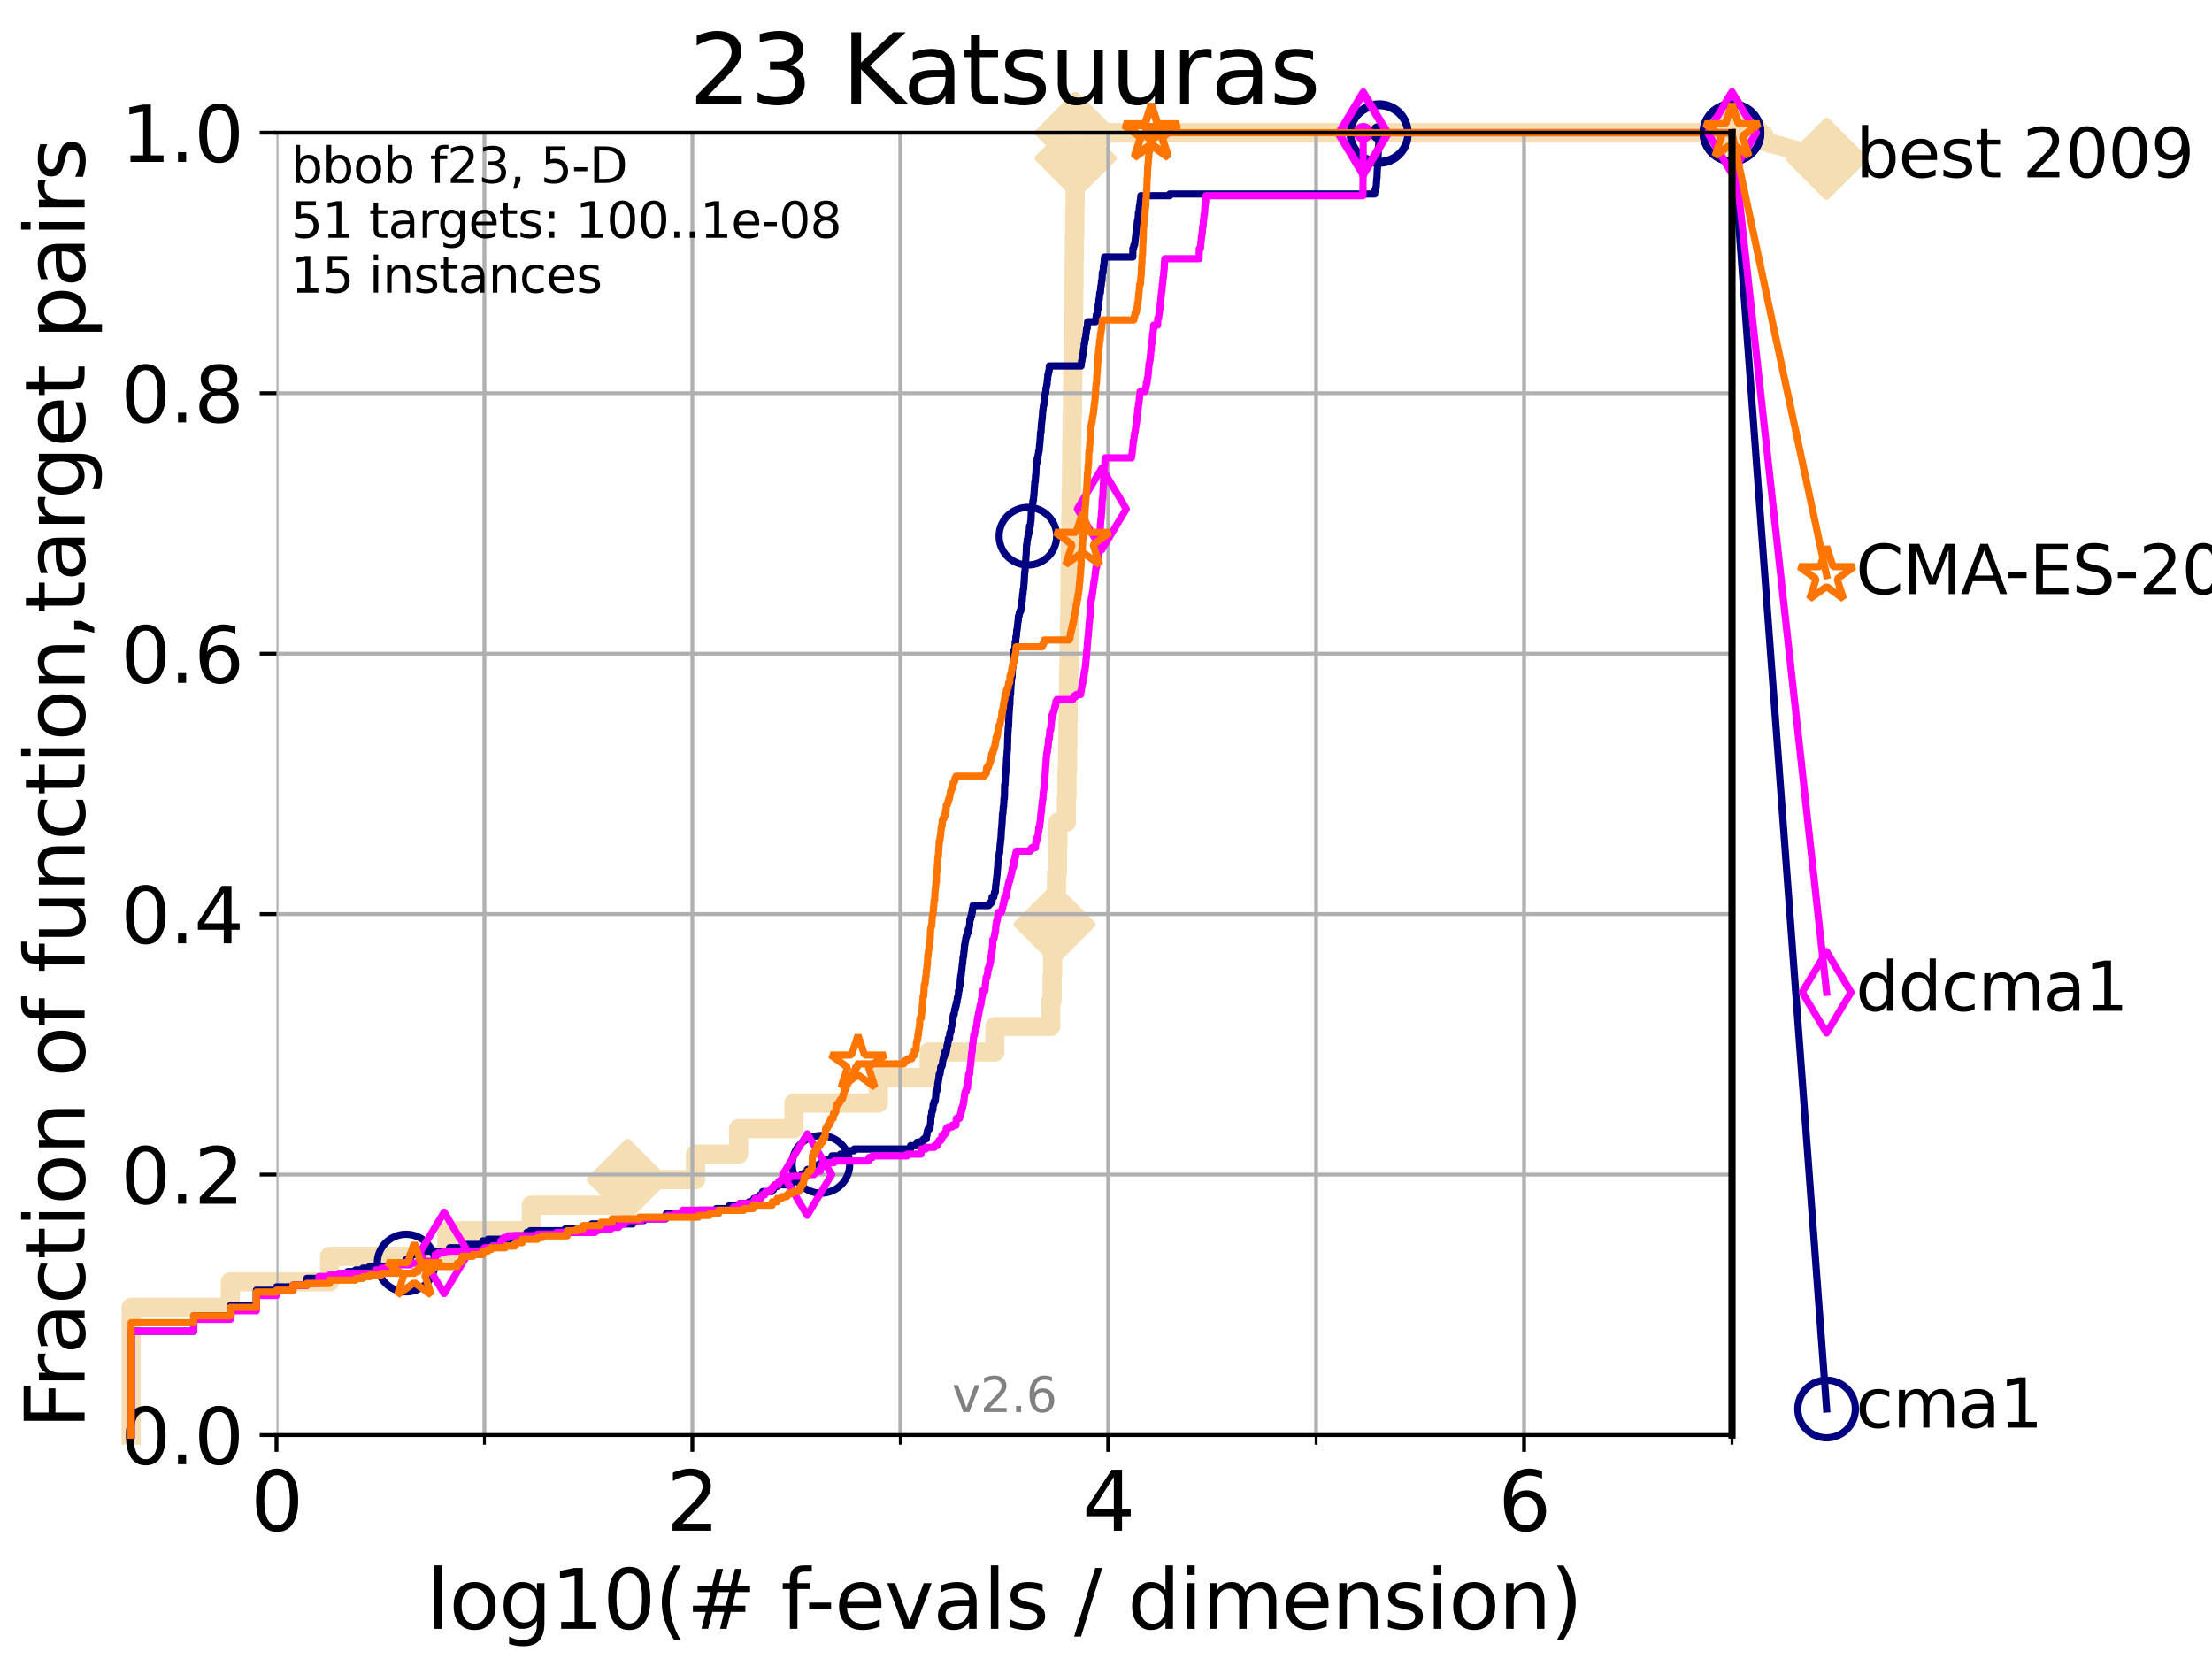 <?xml version="1.0" encoding="utf-8" standalone="no"?>
<!DOCTYPE svg PUBLIC "-//W3C//DTD SVG 1.1//EN"
  "http://www.w3.org/Graphics/SVG/1.1/DTD/svg11.dtd">
<svg xmlns:xlink="http://www.w3.org/1999/xlink" width="460.8pt" height="345.6pt" viewBox="0 0 460.8 345.6" xmlns="http://www.w3.org/2000/svg" version="1.1">
 <defs>
  <style type="text/css">*{stroke-linejoin: round; stroke-linecap: butt}</style>
 </defs>
 <g id="figure_1">
  <g id="patch_1">
   <path d="M 0 345.6 
L 460.8 345.6 
L 460.8 0 
L 0 0 
z
" style="fill: #ffffff"/>
  </g>
  <g id="axes_1">
   <g id="patch_2">
    <path d="M 57.6 298.944 
L 360.806 298.944 
L 360.806 27.648 
L 57.6 27.648 
z
" style="fill: #ffffff"/>
   </g>
   <g id="line2d_1">
    <path d="M 27.324 298.944 
L 27.324 272.346 
L 47.991 272.346 
L 47.991 267.027 
L 68.657 267.027 
L 68.657 261.707 
L 93.099 261.707 
L 93.099 256.388 
L 110.675 256.388 
L 110.675 251.068 
L 130.734 251.068 
L 130.734 245.749 
L 144.896 245.749 
L 144.896 240.429 
L 153.855 240.429 
L 153.855 235.11 
L 165.392 235.11 
L 165.392 229.79 
L 182.973 229.79 
L 182.973 224.471 
L 193.564 224.471 
L 193.564 219.151 
L 207.246 219.151 
L 207.246 213.832 
L 218.897 213.832 
L 218.897 208.512 
L 219.171 208.512 
L 219.171 203.192 
L 219.268 203.192 
L 219.268 197.873 
L 219.692 197.873 
L 219.692 192.553 
L 219.879 192.553 
L 219.879 187.234 
L 220.099 187.234 
L 220.099 181.914 
L 220.288 181.914 
L 220.288 176.595 
L 220.383 176.595 
L 220.383 171.275 
L 222.158 171.275 
L 222.158 165.956 
L 222.261 165.956 
L 222.261 160.636 
L 222.393 160.636 
L 222.393 155.317 
L 222.468 155.317 
L 222.468 149.997 
L 222.537 149.997 
L 222.537 144.678 
L 222.613 144.678 
L 222.613 139.358 
L 222.696 139.358 
L 222.696 134.039 
L 222.778 134.039 
L 222.778 128.719 
L 222.871 128.719 
L 222.871 123.4 
L 222.934 123.4 
L 222.934 118.08 
L 223.008 118.08 
L 223.008 112.76 
L 223.061 112.76 
L 223.061 107.441 
L 223.136 107.441 
L 223.136 102.121 
L 223.228 102.121 
L 223.228 96.802 
L 223.265 96.802 
L 223.265 91.482 
L 223.326 91.482 
L 223.326 86.163 
L 223.415 86.163 
L 223.415 80.843 
L 223.475 80.843 
L 223.475 75.524 
L 223.549 75.524 
L 223.549 70.204 
L 223.604 70.204 
L 223.604 64.885 
L 223.678 64.885 
L 223.678 59.565 
L 223.747 59.565 
L 223.747 54.246 
L 223.802 54.246 
L 223.802 48.926 
L 223.897 48.926 
L 223.897 43.607 
L 223.964 43.607 
L 223.964 38.287 
L 224.021 38.287 
L 224.021 32.968 
L 224.09 32.968 
L 224.09 27.648 
L 360.806 27.648 
" style="fill: none; stroke: #f5deb3; stroke-width: 4; stroke-linecap: square"/>
   </g>
   <g id="line2d_2">
    <defs>
     <path id="m0b9090b0df" d="M -0 7.778 
L 7.778 0 
L 0 -7.778 
L -7.778 -0 
z
" style="stroke: #f5deb3; stroke-width: 1.5; stroke-linejoin: miter"/>
    </defs>
    <g>
     <use xlink:href="#m0b9090b0df" x="130.734" y="245.749" style="fill: #f5deb3; stroke: #f5deb3; stroke-width: 1.5; stroke-linejoin: miter"/>
     <use xlink:href="#m0b9090b0df" x="219.692" y="192.553" style="fill: #f5deb3; stroke: #f5deb3; stroke-width: 1.5; stroke-linejoin: miter"/>
     <use xlink:href="#m0b9090b0df" x="224.09" y="32.968" style="fill: #f5deb3; stroke: #f5deb3; stroke-width: 1.5; stroke-linejoin: miter"/>
     <use xlink:href="#m0b9090b0df" x="224.09" y="27.648" style="fill: #f5deb3; stroke: #f5deb3; stroke-width: 1.5; stroke-linejoin: miter"/>
     <use xlink:href="#m0b9090b0df" x="224.09" y="27.648" style="fill: #f5deb3; stroke: #f5deb3; stroke-width: 1.5; stroke-linejoin: miter"/>
     <use xlink:href="#m0b9090b0df" x="360.806" y="27.648" style="fill: #f5deb3; stroke: #f5deb3; stroke-width: 1.5; stroke-linejoin: miter"/>
    </g>
   </g>
   <g id="line2d_3">
    <path style="fill: none; stroke: #f5deb3; stroke-width: 4; stroke-linecap: square"/>
    <g/>
   </g>
   <g id="line2d_4">
    <path d="M 360.806 27.648 
L 380.515 33.074 
" style="fill: none; stroke: #f5deb3; stroke-width: 4; stroke-linecap: square"/>
    <g>
     <use xlink:href="#m0b9090b0df" x="360.806" y="27.648" style="fill: #f5deb3; stroke: #f5deb3; stroke-width: 1.5; stroke-linejoin: miter"/>
     <use xlink:href="#m0b9090b0df" x="380.515" y="33.074" style="fill: #f5deb3; stroke: #f5deb3; stroke-width: 1.5; stroke-linejoin: miter"/>
    </g>
   </g>
   <g id="matplotlib.axis_1">
    <g id="xtick_1">
     <g id="line2d_5">
      <path d="M 57.6 298.944 
L 57.6 27.648 
" clip-path="url(#pfe1838902b)" style="fill: none; stroke: #b0b0b0; stroke-width: 0.8; stroke-linecap: square"/>
     </g>
     <g id="line2d_6">
      <defs>
       <path id="mbcd331c51e" d="M 0 0 
L 0 3.5 
" style="stroke: #000000; stroke-width: 0.8"/>
      </defs>
      <g>
       <use xlink:href="#mbcd331c51e" x="57.6" y="298.944" style="stroke: #000000; stroke-width: 0.8"/>
      </g>
     </g>
     <g id="text_1">
      <!-- 0 -->
      <g transform="translate(52.192 318.861)scale(0.17 -0.17)">
       <defs>
        <path id="DejaVuSans-30" d="M 2034 4250 
Q 1547 4250 1301 3770 
Q 1056 3291 1056 2328 
Q 1056 1369 1301 889 
Q 1547 409 2034 409 
Q 2525 409 2770 889 
Q 3016 1369 3016 2328 
Q 3016 3291 2770 3770 
Q 2525 4250 2034 4250 
z
M 2034 4750 
Q 2819 4750 3233 4129 
Q 3647 3509 3647 2328 
Q 3647 1150 3233 529 
Q 2819 -91 2034 -91 
Q 1250 -91 836 529 
Q 422 1150 422 2328 
Q 422 3509 836 4129 
Q 1250 4750 2034 4750 
z
" transform="scale(0.016)"/>
       </defs>
       <use xlink:href="#DejaVuSans-30"/>
      </g>
     </g>
    </g>
    <g id="xtick_2">
     <g id="line2d_7">
      <path d="M 144.23 298.944 
L 144.23 27.648 
" clip-path="url(#pfe1838902b)" style="fill: none; stroke: #b0b0b0; stroke-width: 0.8; stroke-linecap: square"/>
     </g>
     <g id="line2d_8">
      <g>
       <use xlink:href="#mbcd331c51e" x="144.23" y="298.944" style="stroke: #000000; stroke-width: 0.8"/>
      </g>
     </g>
     <g id="text_2">
      <!-- 2 -->
      <g transform="translate(138.822 318.861)scale(0.17 -0.17)">
       <defs>
        <path id="DejaVuSans-32" d="M 1228 531 
L 3431 531 
L 3431 0 
L 469 0 
L 469 531 
Q 828 903 1448 1529 
Q 2069 2156 2228 2338 
Q 2531 2678 2651 2914 
Q 2772 3150 2772 3378 
Q 2772 3750 2511 3984 
Q 2250 4219 1831 4219 
Q 1534 4219 1204 4116 
Q 875 4013 500 3803 
L 500 4441 
Q 881 4594 1212 4672 
Q 1544 4750 1819 4750 
Q 2544 4750 2975 4387 
Q 3406 4025 3406 3419 
Q 3406 3131 3298 2873 
Q 3191 2616 2906 2266 
Q 2828 2175 2409 1742 
Q 1991 1309 1228 531 
z
" transform="scale(0.016)"/>
       </defs>
       <use xlink:href="#DejaVuSans-32"/>
      </g>
     </g>
    </g>
    <g id="xtick_3">
     <g id="line2d_9">
      <path d="M 230.861 298.944 
L 230.861 27.648 
" clip-path="url(#pfe1838902b)" style="fill: none; stroke: #b0b0b0; stroke-width: 0.8; stroke-linecap: square"/>
     </g>
     <g id="line2d_10">
      <g>
       <use xlink:href="#mbcd331c51e" x="230.861" y="298.944" style="stroke: #000000; stroke-width: 0.8"/>
      </g>
     </g>
     <g id="text_3">
      <!-- 4 -->
      <g transform="translate(225.453 318.861)scale(0.17 -0.17)">
       <defs>
        <path id="DejaVuSans-34" d="M 2419 4116 
L 825 1625 
L 2419 1625 
L 2419 4116 
z
M 2253 4666 
L 3047 4666 
L 3047 1625 
L 3713 1625 
L 3713 1100 
L 3047 1100 
L 3047 0 
L 2419 0 
L 2419 1100 
L 313 1100 
L 313 1709 
L 2253 4666 
z
" transform="scale(0.016)"/>
       </defs>
       <use xlink:href="#DejaVuSans-34"/>
      </g>
     </g>
    </g>
    <g id="xtick_4">
     <g id="line2d_11">
      <path d="M 317.491 298.944 
L 317.491 27.648 
" clip-path="url(#pfe1838902b)" style="fill: none; stroke: #b0b0b0; stroke-width: 0.8; stroke-linecap: square"/>
     </g>
     <g id="line2d_12">
      <g>
       <use xlink:href="#mbcd331c51e" x="317.491" y="298.944" style="stroke: #000000; stroke-width: 0.8"/>
      </g>
     </g>
     <g id="text_4">
      <!-- 6 -->
      <g transform="translate(312.083 318.861)scale(0.17 -0.17)">
       <defs>
        <path id="DejaVuSans-36" d="M 2113 2584 
Q 1688 2584 1439 2293 
Q 1191 2003 1191 1497 
Q 1191 994 1439 701 
Q 1688 409 2113 409 
Q 2538 409 2786 701 
Q 3034 994 3034 1497 
Q 3034 2003 2786 2293 
Q 2538 2584 2113 2584 
z
M 3366 4563 
L 3366 3988 
Q 3128 4100 2886 4159 
Q 2644 4219 2406 4219 
Q 1781 4219 1451 3797 
Q 1122 3375 1075 2522 
Q 1259 2794 1537 2939 
Q 1816 3084 2150 3084 
Q 2853 3084 3261 2657 
Q 3669 2231 3669 1497 
Q 3669 778 3244 343 
Q 2819 -91 2113 -91 
Q 1303 -91 875 529 
Q 447 1150 447 2328 
Q 447 3434 972 4092 
Q 1497 4750 2381 4750 
Q 2619 4750 2861 4703 
Q 3103 4656 3366 4563 
z
" transform="scale(0.016)"/>
       </defs>
       <use xlink:href="#DejaVuSans-36"/>
      </g>
     </g>
    </g>
    <g id="xtick_5">
     <g id="line2d_13">
      <path d="M 100.915 298.944 
L 100.915 27.648 
" clip-path="url(#pfe1838902b)" style="fill: none; stroke: #b0b0b0; stroke-width: 0.8; stroke-linecap: square"/>
     </g>
     <g id="line2d_14">
      <defs>
       <path id="m102897b227" d="M 0 0 
L 0 2 
" style="stroke: #000000; stroke-width: 0.6"/>
      </defs>
      <g>
       <use xlink:href="#m102897b227" x="100.915" y="298.944" style="stroke: #000000; stroke-width: 0.6"/>
      </g>
     </g>
    </g>
    <g id="xtick_6">
     <g id="line2d_15">
      <path d="M 187.546 298.944 
L 187.546 27.648 
" clip-path="url(#pfe1838902b)" style="fill: none; stroke: #b0b0b0; stroke-width: 0.8; stroke-linecap: square"/>
     </g>
     <g id="line2d_16">
      <g>
       <use xlink:href="#m102897b227" x="187.546" y="298.944" style="stroke: #000000; stroke-width: 0.6"/>
      </g>
     </g>
    </g>
    <g id="xtick_7">
     <g id="line2d_17">
      <path d="M 274.176 298.944 
L 274.176 27.648 
" clip-path="url(#pfe1838902b)" style="fill: none; stroke: #b0b0b0; stroke-width: 0.8; stroke-linecap: square"/>
     </g>
     <g id="line2d_18">
      <g>
       <use xlink:href="#m102897b227" x="274.176" y="298.944" style="stroke: #000000; stroke-width: 0.6"/>
      </g>
     </g>
    </g>
    <g id="xtick_8">
     <g id="line2d_19">
      <path d="M 360.806 298.944 
L 360.806 27.648 
" clip-path="url(#pfe1838902b)" style="fill: none; stroke: #b0b0b0; stroke-width: 0.8; stroke-linecap: square"/>
     </g>
     <g id="line2d_20">
      <g>
       <use xlink:href="#m102897b227" x="360.806" y="298.944" style="stroke: #000000; stroke-width: 0.6"/>
      </g>
     </g>
    </g>
    <g id="text_5">
     <!-- log10(# f-evals / dimension) -->
     <g transform="translate(88.823 339.314)scale(0.17 -0.17)">
      <defs>
       <path id="DejaVuSans-6c" d="M 603 4863 
L 1178 4863 
L 1178 0 
L 603 0 
L 603 4863 
z
" transform="scale(0.016)"/>
       <path id="DejaVuSans-6f" d="M 1959 3097 
Q 1497 3097 1228 2736 
Q 959 2375 959 1747 
Q 959 1119 1226 758 
Q 1494 397 1959 397 
Q 2419 397 2687 759 
Q 2956 1122 2956 1747 
Q 2956 2369 2687 2733 
Q 2419 3097 1959 3097 
z
M 1959 3584 
Q 2709 3584 3137 3096 
Q 3566 2609 3566 1747 
Q 3566 888 3137 398 
Q 2709 -91 1959 -91 
Q 1206 -91 779 398 
Q 353 888 353 1747 
Q 353 2609 779 3096 
Q 1206 3584 1959 3584 
z
" transform="scale(0.016)"/>
       <path id="DejaVuSans-67" d="M 2906 1791 
Q 2906 2416 2648 2759 
Q 2391 3103 1925 3103 
Q 1463 3103 1205 2759 
Q 947 2416 947 1791 
Q 947 1169 1205 825 
Q 1463 481 1925 481 
Q 2391 481 2648 825 
Q 2906 1169 2906 1791 
z
M 3481 434 
Q 3481 -459 3084 -895 
Q 2688 -1331 1869 -1331 
Q 1566 -1331 1297 -1286 
Q 1028 -1241 775 -1147 
L 775 -588 
Q 1028 -725 1275 -790 
Q 1522 -856 1778 -856 
Q 2344 -856 2625 -561 
Q 2906 -266 2906 331 
L 2906 616 
Q 2728 306 2450 153 
Q 2172 0 1784 0 
Q 1141 0 747 490 
Q 353 981 353 1791 
Q 353 2603 747 3093 
Q 1141 3584 1784 3584 
Q 2172 3584 2450 3431 
Q 2728 3278 2906 2969 
L 2906 3500 
L 3481 3500 
L 3481 434 
z
" transform="scale(0.016)"/>
       <path id="DejaVuSans-31" d="M 794 531 
L 1825 531 
L 1825 4091 
L 703 3866 
L 703 4441 
L 1819 4666 
L 2450 4666 
L 2450 531 
L 3481 531 
L 3481 0 
L 794 0 
L 794 531 
z
" transform="scale(0.016)"/>
       <path id="DejaVuSans-28" d="M 1984 4856 
Q 1566 4138 1362 3434 
Q 1159 2731 1159 2009 
Q 1159 1288 1364 580 
Q 1569 -128 1984 -844 
L 1484 -844 
Q 1016 -109 783 600 
Q 550 1309 550 2009 
Q 550 2706 781 3412 
Q 1013 4119 1484 4856 
L 1984 4856 
z
" transform="scale(0.016)"/>
       <path id="DejaVuSans-23" d="M 3272 2816 
L 2363 2816 
L 2100 1772 
L 3016 1772 
L 3272 2816 
z
M 2803 4594 
L 2478 3297 
L 3391 3297 
L 3719 4594 
L 4219 4594 
L 3897 3297 
L 4872 3297 
L 4872 2816 
L 3775 2816 
L 3519 1772 
L 4513 1772 
L 4513 1294 
L 3397 1294 
L 3072 0 
L 2572 0 
L 2894 1294 
L 1978 1294 
L 1656 0 
L 1153 0 
L 1478 1294 
L 494 1294 
L 494 1772 
L 1594 1772 
L 1856 2816 
L 850 2816 
L 850 3297 
L 1978 3297 
L 2297 4594 
L 2803 4594 
z
" transform="scale(0.016)"/>
       <path id="DejaVuSans-20" transform="scale(0.016)"/>
       <path id="DejaVuSans-66" d="M 2375 4863 
L 2375 4384 
L 1825 4384 
Q 1516 4384 1395 4259 
Q 1275 4134 1275 3809 
L 1275 3500 
L 2222 3500 
L 2222 3053 
L 1275 3053 
L 1275 0 
L 697 0 
L 697 3053 
L 147 3053 
L 147 3500 
L 697 3500 
L 697 3744 
Q 697 4328 969 4595 
Q 1241 4863 1831 4863 
L 2375 4863 
z
" transform="scale(0.016)"/>
       <path id="DejaVuSans-2d" d="M 313 2009 
L 1997 2009 
L 1997 1497 
L 313 1497 
L 313 2009 
z
" transform="scale(0.016)"/>
       <path id="DejaVuSans-65" d="M 3597 1894 
L 3597 1613 
L 953 1613 
Q 991 1019 1311 708 
Q 1631 397 2203 397 
Q 2534 397 2845 478 
Q 3156 559 3463 722 
L 3463 178 
Q 3153 47 2828 -22 
Q 2503 -91 2169 -91 
Q 1331 -91 842 396 
Q 353 884 353 1716 
Q 353 2575 817 3079 
Q 1281 3584 2069 3584 
Q 2775 3584 3186 3129 
Q 3597 2675 3597 1894 
z
M 3022 2063 
Q 3016 2534 2758 2815 
Q 2500 3097 2075 3097 
Q 1594 3097 1305 2825 
Q 1016 2553 972 2059 
L 3022 2063 
z
" transform="scale(0.016)"/>
       <path id="DejaVuSans-76" d="M 191 3500 
L 800 3500 
L 1894 563 
L 2988 3500 
L 3597 3500 
L 2284 0 
L 1503 0 
L 191 3500 
z
" transform="scale(0.016)"/>
       <path id="DejaVuSans-61" d="M 2194 1759 
Q 1497 1759 1228 1600 
Q 959 1441 959 1056 
Q 959 750 1161 570 
Q 1363 391 1709 391 
Q 2188 391 2477 730 
Q 2766 1069 2766 1631 
L 2766 1759 
L 2194 1759 
z
M 3341 1997 
L 3341 0 
L 2766 0 
L 2766 531 
Q 2569 213 2275 61 
Q 1981 -91 1556 -91 
Q 1019 -91 701 211 
Q 384 513 384 1019 
Q 384 1609 779 1909 
Q 1175 2209 1959 2209 
L 2766 2209 
L 2766 2266 
Q 2766 2663 2505 2880 
Q 2244 3097 1772 3097 
Q 1472 3097 1187 3025 
Q 903 2953 641 2809 
L 641 3341 
Q 956 3463 1253 3523 
Q 1550 3584 1831 3584 
Q 2591 3584 2966 3190 
Q 3341 2797 3341 1997 
z
" transform="scale(0.016)"/>
       <path id="DejaVuSans-73" d="M 2834 3397 
L 2834 2853 
Q 2591 2978 2328 3040 
Q 2066 3103 1784 3103 
Q 1356 3103 1142 2972 
Q 928 2841 928 2578 
Q 928 2378 1081 2264 
Q 1234 2150 1697 2047 
L 1894 2003 
Q 2506 1872 2764 1633 
Q 3022 1394 3022 966 
Q 3022 478 2636 193 
Q 2250 -91 1575 -91 
Q 1294 -91 989 -36 
Q 684 19 347 128 
L 347 722 
Q 666 556 975 473 
Q 1284 391 1588 391 
Q 1994 391 2212 530 
Q 2431 669 2431 922 
Q 2431 1156 2273 1281 
Q 2116 1406 1581 1522 
L 1381 1569 
Q 847 1681 609 1914 
Q 372 2147 372 2553 
Q 372 3047 722 3315 
Q 1072 3584 1716 3584 
Q 2034 3584 2315 3537 
Q 2597 3491 2834 3397 
z
" transform="scale(0.016)"/>
       <path id="DejaVuSans-2f" d="M 1625 4666 
L 2156 4666 
L 531 -594 
L 0 -594 
L 1625 4666 
z
" transform="scale(0.016)"/>
       <path id="DejaVuSans-64" d="M 2906 2969 
L 2906 4863 
L 3481 4863 
L 3481 0 
L 2906 0 
L 2906 525 
Q 2725 213 2448 61 
Q 2172 -91 1784 -91 
Q 1150 -91 751 415 
Q 353 922 353 1747 
Q 353 2572 751 3078 
Q 1150 3584 1784 3584 
Q 2172 3584 2448 3432 
Q 2725 3281 2906 2969 
z
M 947 1747 
Q 947 1113 1208 752 
Q 1469 391 1925 391 
Q 2381 391 2643 752 
Q 2906 1113 2906 1747 
Q 2906 2381 2643 2742 
Q 2381 3103 1925 3103 
Q 1469 3103 1208 2742 
Q 947 2381 947 1747 
z
" transform="scale(0.016)"/>
       <path id="DejaVuSans-69" d="M 603 3500 
L 1178 3500 
L 1178 0 
L 603 0 
L 603 3500 
z
M 603 4863 
L 1178 4863 
L 1178 4134 
L 603 4134 
L 603 4863 
z
" transform="scale(0.016)"/>
       <path id="DejaVuSans-6d" d="M 3328 2828 
Q 3544 3216 3844 3400 
Q 4144 3584 4550 3584 
Q 5097 3584 5394 3201 
Q 5691 2819 5691 2113 
L 5691 0 
L 5113 0 
L 5113 2094 
Q 5113 2597 4934 2840 
Q 4756 3084 4391 3084 
Q 3944 3084 3684 2787 
Q 3425 2491 3425 1978 
L 3425 0 
L 2847 0 
L 2847 2094 
Q 2847 2600 2669 2842 
Q 2491 3084 2119 3084 
Q 1678 3084 1418 2786 
Q 1159 2488 1159 1978 
L 1159 0 
L 581 0 
L 581 3500 
L 1159 3500 
L 1159 2956 
Q 1356 3278 1631 3431 
Q 1906 3584 2284 3584 
Q 2666 3584 2933 3390 
Q 3200 3197 3328 2828 
z
" transform="scale(0.016)"/>
       <path id="DejaVuSans-6e" d="M 3513 2113 
L 3513 0 
L 2938 0 
L 2938 2094 
Q 2938 2591 2744 2837 
Q 2550 3084 2163 3084 
Q 1697 3084 1428 2787 
Q 1159 2491 1159 1978 
L 1159 0 
L 581 0 
L 581 3500 
L 1159 3500 
L 1159 2956 
Q 1366 3272 1645 3428 
Q 1925 3584 2291 3584 
Q 2894 3584 3203 3211 
Q 3513 2838 3513 2113 
z
" transform="scale(0.016)"/>
       <path id="DejaVuSans-29" d="M 513 4856 
L 1013 4856 
Q 1481 4119 1714 3412 
Q 1947 2706 1947 2009 
Q 1947 1309 1714 600 
Q 1481 -109 1013 -844 
L 513 -844 
Q 928 -128 1133 580 
Q 1338 1288 1338 2009 
Q 1338 2731 1133 3434 
Q 928 4138 513 4856 
z
" transform="scale(0.016)"/>
      </defs>
      <use xlink:href="#DejaVuSans-6c"/>
      <use xlink:href="#DejaVuSans-6f" x="27.783"/>
      <use xlink:href="#DejaVuSans-67" x="88.965"/>
      <use xlink:href="#DejaVuSans-31" x="152.441"/>
      <use xlink:href="#DejaVuSans-30" x="216.064"/>
      <use xlink:href="#DejaVuSans-28" x="279.688"/>
      <use xlink:href="#DejaVuSans-23" x="318.701"/>
      <use xlink:href="#DejaVuSans-20" x="402.49"/>
      <use xlink:href="#DejaVuSans-66" x="434.277"/>
      <use xlink:href="#DejaVuSans-2d" x="463.982"/>
      <use xlink:href="#DejaVuSans-65" x="500.066"/>
      <use xlink:href="#DejaVuSans-76" x="561.59"/>
      <use xlink:href="#DejaVuSans-61" x="620.77"/>
      <use xlink:href="#DejaVuSans-6c" x="682.049"/>
      <use xlink:href="#DejaVuSans-73" x="709.832"/>
      <use xlink:href="#DejaVuSans-20" x="761.932"/>
      <use xlink:href="#DejaVuSans-2f" x="793.719"/>
      <use xlink:href="#DejaVuSans-20" x="827.41"/>
      <use xlink:href="#DejaVuSans-64" x="859.197"/>
      <use xlink:href="#DejaVuSans-69" x="922.674"/>
      <use xlink:href="#DejaVuSans-6d" x="950.457"/>
      <use xlink:href="#DejaVuSans-65" x="1047.869"/>
      <use xlink:href="#DejaVuSans-6e" x="1109.393"/>
      <use xlink:href="#DejaVuSans-73" x="1172.771"/>
      <use xlink:href="#DejaVuSans-69" x="1224.871"/>
      <use xlink:href="#DejaVuSans-6f" x="1252.654"/>
      <use xlink:href="#DejaVuSans-6e" x="1313.836"/>
      <use xlink:href="#DejaVuSans-29" x="1377.215"/>
     </g>
    </g>
   </g>
   <g id="matplotlib.axis_2">
    <g id="ytick_1">
     <g id="line2d_21">
      <path d="M 57.6 298.944 
L 360.806 298.944 
" clip-path="url(#pfe1838902b)" style="fill: none; stroke: #b0b0b0; stroke-width: 0.8; stroke-linecap: square"/>
     </g>
     <g id="line2d_22">
      <defs>
       <path id="ma4687cda9c" d="M 0 0 
L -3.5 0 
" style="stroke: #000000; stroke-width: 0.8"/>
      </defs>
      <g>
       <use xlink:href="#ma4687cda9c" x="57.6" y="298.944" style="stroke: #000000; stroke-width: 0.8"/>
      </g>
     </g>
     <g id="text_6">
      <!-- 0.0 -->
      <g transform="translate(25.155 305.023)scale(0.16 -0.16)">
       <defs>
        <path id="DejaVuSans-2e" d="M 684 794 
L 1344 794 
L 1344 0 
L 684 0 
L 684 794 
z
" transform="scale(0.016)"/>
       </defs>
       <use xlink:href="#DejaVuSans-30"/>
       <use xlink:href="#DejaVuSans-2e" x="63.623"/>
       <use xlink:href="#DejaVuSans-30" x="95.41"/>
      </g>
     </g>
    </g>
    <g id="ytick_2">
     <g id="line2d_23">
      <path d="M 57.6 244.685 
L 360.806 244.685 
" clip-path="url(#pfe1838902b)" style="fill: none; stroke: #b0b0b0; stroke-width: 0.8; stroke-linecap: square"/>
     </g>
     <g id="line2d_24">
      <g>
       <use xlink:href="#ma4687cda9c" x="57.6" y="244.685" style="stroke: #000000; stroke-width: 0.8"/>
      </g>
     </g>
     <g id="text_7">
      <!-- 0.2 -->
      <g transform="translate(25.155 250.764)scale(0.16 -0.16)">
       <use xlink:href="#DejaVuSans-30"/>
       <use xlink:href="#DejaVuSans-2e" x="63.623"/>
       <use xlink:href="#DejaVuSans-32" x="95.41"/>
      </g>
     </g>
    </g>
    <g id="ytick_3">
     <g id="line2d_25">
      <path d="M 57.6 190.426 
L 360.806 190.426 
" clip-path="url(#pfe1838902b)" style="fill: none; stroke: #b0b0b0; stroke-width: 0.8; stroke-linecap: square"/>
     </g>
     <g id="line2d_26">
      <g>
       <use xlink:href="#ma4687cda9c" x="57.6" y="190.426" style="stroke: #000000; stroke-width: 0.8"/>
      </g>
     </g>
     <g id="text_8">
      <!-- 0.4 -->
      <g transform="translate(25.155 196.504)scale(0.16 -0.16)">
       <use xlink:href="#DejaVuSans-30"/>
       <use xlink:href="#DejaVuSans-2e" x="63.623"/>
       <use xlink:href="#DejaVuSans-34" x="95.41"/>
      </g>
     </g>
    </g>
    <g id="ytick_4">
     <g id="line2d_27">
      <path d="M 57.6 136.166 
L 360.806 136.166 
" clip-path="url(#pfe1838902b)" style="fill: none; stroke: #b0b0b0; stroke-width: 0.8; stroke-linecap: square"/>
     </g>
     <g id="line2d_28">
      <g>
       <use xlink:href="#ma4687cda9c" x="57.6" y="136.166" style="stroke: #000000; stroke-width: 0.8"/>
      </g>
     </g>
     <g id="text_9">
      <!-- 0.6 -->
      <g transform="translate(25.155 142.245)scale(0.16 -0.16)">
       <use xlink:href="#DejaVuSans-30"/>
       <use xlink:href="#DejaVuSans-2e" x="63.623"/>
       <use xlink:href="#DejaVuSans-36" x="95.41"/>
      </g>
     </g>
    </g>
    <g id="ytick_5">
     <g id="line2d_29">
      <path d="M 57.6 81.907 
L 360.806 81.907 
" clip-path="url(#pfe1838902b)" style="fill: none; stroke: #b0b0b0; stroke-width: 0.8; stroke-linecap: square"/>
     </g>
     <g id="line2d_30">
      <g>
       <use xlink:href="#ma4687cda9c" x="57.6" y="81.907" style="stroke: #000000; stroke-width: 0.8"/>
      </g>
     </g>
     <g id="text_10">
      <!-- 0.8 -->
      <g transform="translate(25.155 87.986)scale(0.16 -0.16)">
       <defs>
        <path id="DejaVuSans-38" d="M 2034 2216 
Q 1584 2216 1326 1975 
Q 1069 1734 1069 1313 
Q 1069 891 1326 650 
Q 1584 409 2034 409 
Q 2484 409 2743 651 
Q 3003 894 3003 1313 
Q 3003 1734 2745 1975 
Q 2488 2216 2034 2216 
z
M 1403 2484 
Q 997 2584 770 2862 
Q 544 3141 544 3541 
Q 544 4100 942 4425 
Q 1341 4750 2034 4750 
Q 2731 4750 3128 4425 
Q 3525 4100 3525 3541 
Q 3525 3141 3298 2862 
Q 3072 2584 2669 2484 
Q 3125 2378 3379 2068 
Q 3634 1759 3634 1313 
Q 3634 634 3220 271 
Q 2806 -91 2034 -91 
Q 1263 -91 848 271 
Q 434 634 434 1313 
Q 434 1759 690 2068 
Q 947 2378 1403 2484 
z
M 1172 3481 
Q 1172 3119 1398 2916 
Q 1625 2713 2034 2713 
Q 2441 2713 2670 2916 
Q 2900 3119 2900 3481 
Q 2900 3844 2670 4047 
Q 2441 4250 2034 4250 
Q 1625 4250 1398 4047 
Q 1172 3844 1172 3481 
z
" transform="scale(0.016)"/>
       </defs>
       <use xlink:href="#DejaVuSans-30"/>
       <use xlink:href="#DejaVuSans-2e" x="63.623"/>
       <use xlink:href="#DejaVuSans-38" x="95.41"/>
      </g>
     </g>
    </g>
    <g id="ytick_6">
     <g id="line2d_31">
      <path d="M 57.6 27.648 
L 360.806 27.648 
" clip-path="url(#pfe1838902b)" style="fill: none; stroke: #b0b0b0; stroke-width: 0.8; stroke-linecap: square"/>
     </g>
     <g id="line2d_32">
      <g>
       <use xlink:href="#ma4687cda9c" x="57.6" y="27.648" style="stroke: #000000; stroke-width: 0.8"/>
      </g>
     </g>
     <g id="text_11">
      <!-- 1.0 -->
      <g transform="translate(25.155 33.727)scale(0.16 -0.16)">
       <use xlink:href="#DejaVuSans-31"/>
       <use xlink:href="#DejaVuSans-2e" x="63.623"/>
       <use xlink:href="#DejaVuSans-30" x="95.41"/>
      </g>
     </g>
    </g>
    <g id="text_12">
     <!-- Fraction of function,target pairs -->
     <g transform="translate(17.62 297.681)rotate(-90)scale(0.17 -0.17)">
      <defs>
       <path id="DejaVuSans-46" d="M 628 4666 
L 3309 4666 
L 3309 4134 
L 1259 4134 
L 1259 2759 
L 3109 2759 
L 3109 2228 
L 1259 2228 
L 1259 0 
L 628 0 
L 628 4666 
z
" transform="scale(0.016)"/>
       <path id="DejaVuSans-72" d="M 2631 2963 
Q 2534 3019 2420 3045 
Q 2306 3072 2169 3072 
Q 1681 3072 1420 2755 
Q 1159 2438 1159 1844 
L 1159 0 
L 581 0 
L 581 3500 
L 1159 3500 
L 1159 2956 
Q 1341 3275 1631 3429 
Q 1922 3584 2338 3584 
Q 2397 3584 2469 3576 
Q 2541 3569 2628 3553 
L 2631 2963 
z
" transform="scale(0.016)"/>
       <path id="DejaVuSans-63" d="M 3122 3366 
L 3122 2828 
Q 2878 2963 2633 3030 
Q 2388 3097 2138 3097 
Q 1578 3097 1268 2742 
Q 959 2388 959 1747 
Q 959 1106 1268 751 
Q 1578 397 2138 397 
Q 2388 397 2633 464 
Q 2878 531 3122 666 
L 3122 134 
Q 2881 22 2623 -34 
Q 2366 -91 2075 -91 
Q 1284 -91 818 406 
Q 353 903 353 1747 
Q 353 2603 823 3093 
Q 1294 3584 2113 3584 
Q 2378 3584 2631 3529 
Q 2884 3475 3122 3366 
z
" transform="scale(0.016)"/>
       <path id="DejaVuSans-74" d="M 1172 4494 
L 1172 3500 
L 2356 3500 
L 2356 3053 
L 1172 3053 
L 1172 1153 
Q 1172 725 1289 603 
Q 1406 481 1766 481 
L 2356 481 
L 2356 0 
L 1766 0 
Q 1100 0 847 248 
Q 594 497 594 1153 
L 594 3053 
L 172 3053 
L 172 3500 
L 594 3500 
L 594 4494 
L 1172 4494 
z
" transform="scale(0.016)"/>
       <path id="DejaVuSans-75" d="M 544 1381 
L 544 3500 
L 1119 3500 
L 1119 1403 
Q 1119 906 1312 657 
Q 1506 409 1894 409 
Q 2359 409 2629 706 
Q 2900 1003 2900 1516 
L 2900 3500 
L 3475 3500 
L 3475 0 
L 2900 0 
L 2900 538 
Q 2691 219 2414 64 
Q 2138 -91 1772 -91 
Q 1169 -91 856 284 
Q 544 659 544 1381 
z
M 1991 3584 
L 1991 3584 
z
" transform="scale(0.016)"/>
       <path id="DejaVuSans-2c" d="M 750 794 
L 1409 794 
L 1409 256 
L 897 -744 
L 494 -744 
L 750 256 
L 750 794 
z
" transform="scale(0.016)"/>
       <path id="DejaVuSans-70" d="M 1159 525 
L 1159 -1331 
L 581 -1331 
L 581 3500 
L 1159 3500 
L 1159 2969 
Q 1341 3281 1617 3432 
Q 1894 3584 2278 3584 
Q 2916 3584 3314 3078 
Q 3713 2572 3713 1747 
Q 3713 922 3314 415 
Q 2916 -91 2278 -91 
Q 1894 -91 1617 61 
Q 1341 213 1159 525 
z
M 3116 1747 
Q 3116 2381 2855 2742 
Q 2594 3103 2138 3103 
Q 1681 3103 1420 2742 
Q 1159 2381 1159 1747 
Q 1159 1113 1420 752 
Q 1681 391 2138 391 
Q 2594 391 2855 752 
Q 3116 1113 3116 1747 
z
" transform="scale(0.016)"/>
      </defs>
      <use xlink:href="#DejaVuSans-46"/>
      <use xlink:href="#DejaVuSans-72" x="50.27"/>
      <use xlink:href="#DejaVuSans-61" x="91.383"/>
      <use xlink:href="#DejaVuSans-63" x="152.662"/>
      <use xlink:href="#DejaVuSans-74" x="207.643"/>
      <use xlink:href="#DejaVuSans-69" x="246.852"/>
      <use xlink:href="#DejaVuSans-6f" x="274.635"/>
      <use xlink:href="#DejaVuSans-6e" x="335.816"/>
      <use xlink:href="#DejaVuSans-20" x="399.195"/>
      <use xlink:href="#DejaVuSans-6f" x="430.982"/>
      <use xlink:href="#DejaVuSans-66" x="492.164"/>
      <use xlink:href="#DejaVuSans-20" x="527.369"/>
      <use xlink:href="#DejaVuSans-66" x="559.156"/>
      <use xlink:href="#DejaVuSans-75" x="594.361"/>
      <use xlink:href="#DejaVuSans-6e" x="657.74"/>
      <use xlink:href="#DejaVuSans-63" x="721.119"/>
      <use xlink:href="#DejaVuSans-74" x="776.1"/>
      <use xlink:href="#DejaVuSans-69" x="815.309"/>
      <use xlink:href="#DejaVuSans-6f" x="843.092"/>
      <use xlink:href="#DejaVuSans-6e" x="904.273"/>
      <use xlink:href="#DejaVuSans-2c" x="967.652"/>
      <use xlink:href="#DejaVuSans-74" x="999.439"/>
      <use xlink:href="#DejaVuSans-61" x="1038.648"/>
      <use xlink:href="#DejaVuSans-72" x="1099.928"/>
      <use xlink:href="#DejaVuSans-67" x="1139.291"/>
      <use xlink:href="#DejaVuSans-65" x="1202.768"/>
      <use xlink:href="#DejaVuSans-74" x="1264.291"/>
      <use xlink:href="#DejaVuSans-20" x="1303.5"/>
      <use xlink:href="#DejaVuSans-70" x="1335.287"/>
      <use xlink:href="#DejaVuSans-61" x="1398.764"/>
      <use xlink:href="#DejaVuSans-69" x="1460.043"/>
      <use xlink:href="#DejaVuSans-72" x="1487.826"/>
      <use xlink:href="#DejaVuSans-73" x="1528.939"/>
     </g>
    </g>
   </g>
   <g id="line2d_33">
    <defs>
     <path id="m96b46568a4" d="M 0 1.5 
C 0.398 1.5 0.779 1.342 1.061 1.061 
C 1.342 0.779 1.5 0.398 1.5 0 
C 1.5 -0.398 1.342 -0.779 1.061 -1.061 
C 0.779 -1.342 0.398 -1.5 0 -1.5 
C -0.398 -1.5 -0.779 -1.342 -1.061 -1.061 
C -1.342 -0.779 -1.5 -0.398 -1.5 0 
C -1.5 0.398 -1.342 0.779 -1.061 1.061 
C -0.779 1.342 -0.398 1.5 0 1.5 
z
" style="stroke: #f5deb3"/>
    </defs>
    <g>
     <use xlink:href="#m96b46568a4" x="224.09" y="27.648" style="fill: #f5deb3; stroke: #f5deb3"/>
     <use xlink:href="#m96b46568a4" x="224.09" y="27.648" style="fill: #f5deb3; stroke: #f5deb3"/>
    </g>
   </g>
   <g id="line2d_34">
    <defs>
     <path id="m433f1b7b13" d="M 0 1.5 
C 0.398 1.5 0.779 1.342 1.061 1.061 
C 1.342 0.779 1.5 0.398 1.5 0 
C 1.5 -0.398 1.342 -0.779 1.061 -1.061 
C 0.779 -1.342 0.398 -1.5 0 -1.5 
C -0.398 -1.5 -0.779 -1.342 -1.061 -1.061 
C -1.342 -0.779 -1.5 -0.398 -1.5 0 
C -1.5 0.398 -1.342 0.779 -1.061 1.061 
C -0.779 1.342 -0.398 1.5 0 1.5 
z
" style="stroke: #000080"/>
    </defs>
    <g>
     <use xlink:href="#m433f1b7b13" x="287.32" y="27.648" style="fill: #000080; stroke: #000080"/>
     <use xlink:href="#m433f1b7b13" x="287.32" y="27.648" style="fill: #000080; stroke: #000080"/>
    </g>
   </g>
   <g id="line2d_35">
    <path d="M 27.324 298.944 
L 27.324 277.311 
L 40.363 277.311 
L 40.363 274.12 
L 47.991 274.12 
L 47.991 271.992 
L 53.402 271.992 
L 53.402 268.8 
L 57.6 268.8 
L 57.6 268.091 
L 61.03 268.091 
L 61.03 267.736 
L 63.93 267.736 
L 63.93 266.318 
L 66.441 266.318 
L 66.441 265.963 
L 70.639 265.963 
L 70.639 265.608 
L 72.432 265.608 
L 72.432 264.899 
L 74.069 264.899 
L 74.069 264.544 
L 75.575 264.544 
L 75.575 264.19 
L 76.969 264.19 
L 76.969 263.835 
L 81.696 263.835 
L 81.696 263.48 
L 82.713 263.48 
L 82.713 263.126 
L 84.596 263.126 
L 84.596 262.417 
L 85.471 262.417 
L 85.471 261.353 
L 87.876 261.353 
L 87.876 260.643 
L 93.66 260.643 
L 93.66 259.934 
L 97.182 259.934 
L 97.182 259.225 
L 100.535 259.225 
L 100.535 258.516 
L 101.653 258.516 
L 101.653 258.161 
L 106.138 258.161 
L 106.138 257.806 
L 106.974 257.806 
L 106.974 257.452 
L 109.757 257.452 
L 109.757 256.742 
L 110.449 256.742 
L 110.449 256.388 
L 117.695 256.388 
L 117.695 256.033 
L 121.954 256.033 
L 121.954 255.678 
L 122.796 255.678 
L 122.796 255.324 
L 123.26 255.324 
L 123.26 254.969 
L 131.784 254.969 
L 131.784 254.615 
L 132.216 254.615 
L 132.216 254.26 
L 134.113 254.26 
L 134.113 253.905 
L 138.668 253.905 
L 138.668 253.551 
L 138.819 253.551 
L 138.819 252.841 
L 142.165 252.841 
L 142.165 252.487 
L 145.643 252.487 
L 145.643 252.132 
L 149.224 252.132 
L 149.224 251.778 
L 152.008 251.778 
L 152.008 251.068 
L 154.124 251.068 
L 154.124 250.714 
L 156.045 250.714 
L 156.045 250.359 
L 156.966 250.359 
L 156.966 250.004 
L 157.081 250.004 
L 157.081 249.65 
L 157.953 249.65 
L 157.953 249.295 
L 158.33 249.295 
L 158.33 248.94 
L 158.856 248.94 
L 158.873 248.231 
L 160.762 248.231 
L 160.762 247.877 
L 161.133 247.877 
L 161.149 247.167 
L 161.899 247.167 
L 161.899 246.813 
L 164.401 246.813 
L 164.401 246.458 
L 165.183 246.458 
L 165.183 246.103 
L 165.743 246.103 
L 165.743 245.749 
L 166.217 245.749 
L 166.217 245.394 
L 166.713 245.394 
L 166.713 245.039 
L 166.905 245.039 
L 166.905 244.685 
L 167.57 244.685 
L 167.57 244.33 
L 168.074 244.33 
L 168.074 243.976 
L 168.19 243.976 
L 168.19 243.621 
L 169.852 243.621 
L 169.852 243.266 
L 170.384 243.266 
L 170.384 242.912 
L 170.515 242.912 
L 170.515 242.557 
L 171.01 242.557 
L 171.01 242.202 
L 171.826 242.202 
L 171.826 241.848 
L 172.076 241.848 
L 172.076 241.493 
L 173.198 241.493 
L 173.198 241.138 
L 173.31 241.138 
L 173.31 240.784 
L 175.062 240.784 
L 175.062 240.429 
L 176.558 240.429 
L 176.558 240.075 
L 176.991 240.075 
L 176.991 239.72 
L 177.949 239.72 
L 177.949 239.365 
L 189.684 239.365 
L 189.684 238.656 
L 190.884 238.656 
L 190.884 238.301 
L 191.032 238.301 
L 191.032 237.947 
L 192.045 237.947 
L 192.045 237.592 
L 192.42 237.592 
L 192.42 237.237 
L 192.967 237.237 
L 192.998 236.528 
L 193.102 236.528 
L 193.135 235.819 
L 193.224 235.819 
L 193.224 235.464 
L 193.369 235.464 
L 193.369 235.11 
L 193.719 235.11 
L 193.829 234.046 
L 193.875 234.046 
L 193.902 232.627 
L 194.006 232.627 
L 194.113 231.563 
L 194.211 231.563 
L 194.211 231.209 
L 194.34 231.209 
L 194.384 230.145 
L 194.502 230.145 
L 194.585 229.435 
L 194.824 229.435 
L 194.913 228.372 
L 194.936 228.372 
L 194.974 227.308 
L 195.145 227.308 
L 195.241 226.598 
L 195.281 226.598 
L 195.385 225.534 
L 195.457 225.534 
L 195.511 224.825 
L 195.57 224.825 
L 195.651 223.761 
L 195.817 223.761 
L 195.901 223.052 
L 195.942 223.052 
L 195.942 222.343 
L 196.119 222.343 
L 196.119 221.988 
L 196.288 221.988 
L 196.387 220.924 
L 196.432 220.924 
L 196.535 220.215 
L 196.674 220.215 
L 196.674 219.86 
L 196.808 219.86 
L 196.808 219.151 
L 197.127 219.151 
L 197.222 218.442 
L 197.249 218.442 
L 197.289 217.733 
L 197.428 217.733 
L 197.441 217.023 
L 197.545 217.023 
L 197.554 216.314 
L 197.807 216.314 
L 197.839 215.25 
L 197.954 215.25 
L 197.954 214.895 
L 198.101 214.895 
L 198.157 213.832 
L 198.274 213.832 
L 198.367 212.768 
L 198.393 212.768 
L 198.426 212.058 
L 198.573 212.058 
L 198.594 211.349 
L 198.775 211.349 
L 198.864 210.285 
L 199.026 210.285 
L 199.035 209.576 
L 199.193 209.576 
L 199.203 208.867 
L 199.345 208.867 
L 199.425 207.803 
L 199.539 207.803 
L 199.62 207.093 
L 199.669 207.093 
L 199.669 206.384 
L 199.785 206.384 
L 199.876 205.32 
L 199.987 205.32 
L 200.072 203.902 
L 200.103 203.902 
L 200.147 203.192 
L 200.241 203.192 
L 200.318 202.129 
L 200.363 202.129 
L 200.473 200.71 
L 200.53 200.71 
L 200.626 199.291 
L 200.727 199.291 
L 200.791 198.228 
L 200.843 198.228 
L 200.933 196.809 
L 201.005 196.809 
L 201.055 196.1 
L 201.13 196.1 
L 201.192 195.39 
L 201.275 195.39 
L 201.275 195.036 
L 201.406 195.036 
L 201.488 194.327 
L 201.656 194.327 
L 201.69 193.617 
L 201.847 193.617 
L 201.917 192.908 
L 201.975 192.908 
L 202.043 191.49 
L 202.192 191.49 
L 202.263 190.78 
L 202.422 190.78 
L 202.441 190.071 
L 202.543 190.071 
L 202.543 189.362 
L 202.67 189.362 
L 202.698 188.652 
L 205.978 188.652 
L 205.978 188.298 
L 206.319 188.298 
L 206.319 187.943 
L 206.663 187.943 
L 206.663 186.879 
L 207.023 186.879 
L 207.123 186.17 
L 207.185 186.17 
L 207.185 185.815 
L 207.338 185.815 
L 207.418 184.397 
L 207.455 184.397 
L 207.548 183.333 
L 207.587 183.333 
L 207.677 182.269 
L 207.704 182.269 
L 207.798 180.85 
L 207.83 180.85 
L 207.887 179.432 
L 207.986 179.432 
L 208.036 178.368 
L 208.113 178.368 
L 208.161 177.659 
L 208.246 177.659 
L 208.343 175.886 
L 208.389 175.886 
L 208.469 174.822 
L 208.513 174.822 
L 208.617 172.694 
L 208.646 172.694 
L 208.756 171.275 
L 208.757 171.275 
L 208.841 169.502 
L 208.921 169.502 
L 208.997 168.084 
L 209.061 168.084 
L 209.155 166.31 
L 209.228 166.31 
L 209.288 163.473 
L 209.364 163.473 
L 209.462 161.346 
L 209.49 161.346 
L 209.594 159.927 
L 209.61 159.927 
L 209.704 157.799 
L 209.735 157.799 
L 209.823 156.381 
L 209.855 156.381 
L 209.958 152.834 
L 209.975 152.834 
L 210.048 151.416 
L 210.094 151.416 
L 210.204 148.579 
L 210.217 148.579 
L 210.321 146.805 
L 210.375 146.805 
L 210.426 144.678 
L 210.51 144.678 
L 210.613 142.55 
L 210.652 142.55 
L 210.724 141.131 
L 210.82 141.131 
L 210.929 139.003 
L 211.003 139.003 
L 211.083 136.876 
L 211.151 136.876 
L 211.215 135.457 
L 211.366 135.457 
L 211.458 134.393 
L 211.488 134.393 
L 211.488 133.684 
L 211.6 133.684 
L 211.63 132.62 
L 211.725 132.62 
L 211.816 131.202 
L 211.886 131.202 
L 211.987 130.138 
L 211.998 130.138 
L 212.06 129.428 
L 212.112 129.428 
L 212.157 128.364 
L 212.294 128.364 
L 212.332 127.655 
L 212.456 127.655 
L 212.456 127.301 
L 212.644 127.301 
L 212.733 125.882 
L 212.8 125.882 
L 212.8 125.173 
L 212.952 125.173 
L 213.037 123.754 
L 213.109 123.754 
L 213.163 122.69 
L 213.242 122.69 
L 213.333 121.272 
L 213.355 121.272 
L 213.454 119.144 
L 213.525 119.144 
L 213.632 117.016 
L 213.644 117.016 
L 213.747 115.598 
L 213.765 115.598 
L 213.846 113.47 
L 213.921 113.47 
L 213.996 112.406 
L 214.064 112.406 
L 214.126 111.697 
L 214.205 111.697 
L 214.267 110.987 
L 214.391 110.987 
L 214.475 109.569 
L 214.645 109.569 
L 214.725 108.505 
L 214.767 108.505 
L 214.854 106.377 
L 214.96 106.377 
L 214.973 105.668 
L 215.091 105.668 
L 215.179 104.249 
L 215.275 104.249 
L 215.35 103.185 
L 215.389 103.185 
L 215.496 101.412 
L 215.509 101.412 
L 215.579 100.348 
L 215.653 100.348 
L 215.734 98.93 
L 215.78 98.93 
L 215.866 96.802 
L 215.891 96.802 
L 215.891 96.447 
L 216.003 96.447 
L 216.086 95.383 
L 216.201 95.383 
L 216.267 94.674 
L 216.325 94.674 
L 216.387 93.965 
L 216.472 93.965 
L 216.577 92.546 
L 216.604 92.546 
L 216.707 91.128 
L 216.718 91.128 
L 216.766 90.064 
L 216.855 90.064 
L 216.948 88.291 
L 217 88.291 
L 217.061 87.227 
L 217.116 87.227 
L 217.219 85.454 
L 217.273 85.454 
L 217.379 84.39 
L 217.455 84.39 
L 217.548 82.971 
L 217.642 82.971 
L 217.748 81.907 
L 217.838 81.907 
L 217.903 80.843 
L 217.963 80.843 
L 218.053 80.134 
L 218.119 80.134 
L 218.184 79.07 
L 218.232 79.07 
L 218.298 78.006 
L 218.387 78.006 
L 218.464 77.297 
L 218.553 77.297 
L 218.598 76.233 
L 225.218 76.233 
L 225.318 75.169 
L 225.389 75.169 
L 225.434 74.46 
L 225.519 74.46 
L 225.595 73.751 
L 225.63 73.751 
L 225.732 72.687 
L 225.8 72.687 
L 225.857 71.623 
L 225.933 71.623 
L 226.039 70.559 
L 226.142 70.559 
L 226.23 69.495 
L 226.282 69.495 
L 226.362 68.431 
L 226.485 68.431 
L 226.585 67.013 
L 228.26 67.013 
L 228.348 65.949 
L 228.383 65.949 
L 228.383 65.594 
L 228.565 65.594 
L 228.624 64.53 
L 228.723 64.53 
L 228.784 63.466 
L 228.875 63.466 
L 228.913 62.402 
L 229 62.402 
L 229.104 60.984 
L 229.232 60.984 
L 229.334 59.565 
L 229.395 59.565 
L 229.479 58.501 
L 229.561 58.501 
L 229.646 56.728 
L 229.781 56.728 
L 229.885 55.31 
L 229.954 55.31 
L 230.065 53.891 
L 230.105 53.891 
L 230.105 53.536 
L 235.992 53.536 
L 236 51.763 
L 236.14 51.763 
L 236.212 51.054 
L 236.359 51.054 
L 236.469 49.99 
L 236.496 49.99 
L 236.6 48.926 
L 236.621 48.926 
L 236.718 47.508 
L 236.839 47.508 
L 236.93 46.089 
L 237.026 46.089 
L 237.122 45.025 
L 237.151 45.025 
L 237.151 44.316 
L 237.268 44.316 
L 237.366 42.897 
L 237.427 42.897 
L 237.537 41.833 
L 237.587 41.833 
L 237.656 40.77 
L 243.673 40.77 
L 243.673 40.415 
L 286.354 40.415 
L 286.385 39.706 
L 286.554 39.706 
L 286.629 38.996 
L 286.691 38.996 
L 286.797 37.223 
L 286.835 37.223 
L 286.929 35.095 
L 286.953 35.095 
L 287.046 32.613 
L 287.074 32.613 
L 287.167 30.485 
L 287.198 30.485 
L 287.289 28.357 
L 287.312 28.357 
L 287.32 27.648 
L 360.806 27.648 
L 360.806 27.648 
" style="fill: none; stroke: #000080; stroke-width: 1.5; stroke-linecap: square"/>
   </g>
   <g id="line2d_36">
    <defs>
     <path id="m79eeaea9e4" d="M 0 6 
C 1.591 6 3.117 5.368 4.243 4.243 
C 5.368 3.117 6 1.591 6 0 
C 6 -1.591 5.368 -3.117 4.243 -4.243 
C 3.117 -5.368 1.591 -6 0 -6 
C -1.591 -6 -3.117 -5.368 -4.243 -4.243 
C -5.368 -3.117 -6 -1.591 -6 0 
C -6 1.591 -5.368 3.117 -4.243 4.243 
C -3.117 5.368 -1.591 6 0 6 
z
" style="stroke: #000080; stroke-width: 1.5"/>
    </defs>
    <g>
     <use xlink:href="#m79eeaea9e4" x="84.596" y="263.126" style="fill-opacity: 0; stroke: #000080; stroke-width: 1.5"/>
     <use xlink:href="#m79eeaea9e4" x="171.01" y="242.557" style="fill-opacity: 0; stroke: #000080; stroke-width: 1.5"/>
     <use xlink:href="#m79eeaea9e4" x="214.126" y="111.697" style="fill-opacity: 0; stroke: #000080; stroke-width: 1.5"/>
     <use xlink:href="#m79eeaea9e4" x="287.312" y="28.003" style="fill-opacity: 0; stroke: #000080; stroke-width: 1.5"/>
     <use xlink:href="#m79eeaea9e4" x="287.32" y="27.648" style="fill-opacity: 0; stroke: #000080; stroke-width: 1.5"/>
     <use xlink:href="#m79eeaea9e4" x="360.806" y="27.648" style="fill-opacity: 0; stroke: #000080; stroke-width: 1.5"/>
    </g>
   </g>
   <g id="line2d_37">
    <path style="fill: none; stroke: #000080; stroke-width: 1.5; stroke-linecap: square"/>
    <g/>
   </g>
   <g id="line2d_38">
    <defs>
     <path id="m54ea8a3f6a" d="M 0 1.5 
C 0.398 1.5 0.779 1.342 1.061 1.061 
C 1.342 0.779 1.5 0.398 1.5 0 
C 1.5 -0.398 1.342 -0.779 1.061 -1.061 
C 0.779 -1.342 0.398 -1.5 0 -1.5 
C -0.398 -1.5 -0.779 -1.342 -1.061 -1.061 
C -1.342 -0.779 -1.5 -0.398 -1.5 0 
C -1.5 0.398 -1.342 0.779 -1.061 1.061 
C -0.779 1.342 -0.398 1.5 0 1.5 
z
" style="stroke: #ff00ff"/>
    </defs>
    <g>
     <use xlink:href="#m54ea8a3f6a" x="283.989" y="27.648" style="fill: #ff00ff; stroke: #ff00ff"/>
     <use xlink:href="#m54ea8a3f6a" x="283.989" y="27.648" style="fill: #ff00ff; stroke: #ff00ff"/>
    </g>
   </g>
   <g id="line2d_39">
    <path d="M 27.324 298.944 
L 27.324 277.311 
L 40.363 277.311 
L 40.363 274.829 
L 47.991 274.829 
L 47.991 273.056 
L 53.402 273.056 
L 53.402 269.864 
L 57.6 269.864 
L 57.6 268.8 
L 61.03 268.8 
L 61.03 267.736 
L 63.93 267.736 
L 63.93 267.381 
L 66.441 267.381 
L 66.441 265.963 
L 68.657 265.963 
L 68.657 265.608 
L 70.639 265.608 
L 70.639 265.254 
L 78.267 265.254 
L 78.267 264.544 
L 79.481 264.544 
L 79.481 264.19 
L 80.621 264.19 
L 80.621 263.835 
L 81.696 263.835 
L 81.696 263.48 
L 85.471 263.48 
L 85.471 263.126 
L 88.614 263.126 
L 88.614 262.771 
L 90.668 262.771 
L 90.668 261.353 
L 91.306 261.353 
L 91.306 260.998 
L 92.52 260.998 
L 92.52 260.643 
L 100.535 260.643 
L 100.535 260.289 
L 100.915 260.289 
L 100.915 259.934 
L 102.708 259.934 
L 102.708 259.579 
L 104.345 259.579 
L 104.345 258.516 
L 104.656 258.516 
L 104.656 258.161 
L 104.962 258.161 
L 104.962 257.806 
L 105.851 257.806 
L 105.851 257.452 
L 111.972 257.452 
L 111.972 257.097 
L 115.918 257.097 
L 115.918 256.742 
L 123.936 256.742 
L 123.936 256.388 
L 124.482 256.388 
L 124.482 256.033 
L 127.274 256.033 
L 127.274 255.678 
L 128.872 255.678 
L 128.872 255.324 
L 129.209 255.324 
L 129.209 254.969 
L 130.107 254.969 
L 130.107 254.26 
L 133.59 254.26 
L 133.59 253.905 
L 138.566 253.905 
L 138.566 253.551 
L 139.068 253.551 
L 139.068 253.196 
L 140.589 253.196 
L 140.589 252.841 
L 141.868 252.841 
L 141.868 252.487 
L 142.248 252.487 
L 142.248 252.132 
L 152.499 252.132 
L 152.499 251.778 
L 152.811 251.778 
L 152.811 251.423 
L 154.146 251.423 
L 154.146 250.714 
L 157.023 250.714 
L 157.023 250.359 
L 157.137 250.359 
L 157.137 250.004 
L 157.363 250.004 
L 157.363 249.65 
L 158.542 249.65 
L 158.542 249.295 
L 158.665 249.295 
L 158.665 248.94 
L 159.284 248.94 
L 159.284 248.586 
L 159.535 248.586 
L 159.535 248.231 
L 160.447 248.231 
L 160.447 247.877 
L 160.699 247.877 
L 160.699 247.522 
L 161.041 247.522 
L 161.041 247.167 
L 161.346 247.167 
L 161.346 246.813 
L 162.191 246.813 
L 162.22 246.103 
L 162.648 246.103 
L 162.648 245.749 
L 163.919 245.749 
L 163.919 245.394 
L 164.466 245.394 
L 164.466 245.039 
L 168.159 245.039 
L 168.159 244.685 
L 169.57 244.685 
L 169.57 244.33 
L 169.89 244.33 
L 169.89 243.976 
L 170.874 243.976 
L 170.974 243.266 
L 171.128 243.266 
L 171.128 242.912 
L 171.271 242.912 
L 171.271 242.557 
L 172.558 242.557 
L 172.558 242.202 
L 173.746 242.202 
L 173.746 241.848 
L 180.927 241.848 
L 181.034 241.138 
L 181.744 241.138 
L 181.744 240.784 
L 188.976 240.784 
L 188.976 240.429 
L 191.857 240.429 
L 191.902 239.365 
L 192.834 239.365 
L 192.834 239.011 
L 194.647 239.011 
L 194.647 238.656 
L 195.241 238.656 
L 195.241 238.301 
L 195.358 238.301 
L 195.358 237.947 
L 195.577 237.947 
L 195.577 237.592 
L 195.995 237.592 
L 195.995 237.237 
L 196.198 237.237 
L 196.217 236.528 
L 196.665 236.528 
L 196.665 236.174 
L 196.923 236.174 
L 196.923 235.819 
L 197.109 235.819 
L 197.109 235.11 
L 197.541 235.11 
L 197.541 234.755 
L 198.388 234.755 
L 198.388 234.4 
L 199.151 234.4 
L 199.205 232.982 
L 199.877 232.982 
L 199.877 232.627 
L 200.006 232.627 
L 200.006 232.273 
L 200.122 232.273 
L 200.193 231.563 
L 200.318 231.563 
L 200.318 230.854 
L 200.506 230.854 
L 200.596 230.145 
L 200.679 230.145 
L 200.725 229.435 
L 200.802 229.435 
L 200.896 228.372 
L 200.915 228.372 
L 200.985 227.662 
L 201.115 227.662 
L 201.115 227.308 
L 201.299 227.308 
L 201.341 226.598 
L 201.551 226.598 
L 201.654 224.825 
L 201.722 224.825 
L 201.782 223.761 
L 201.987 223.761 
L 202.085 222.343 
L 202.107 222.343 
L 202.206 221.634 
L 202.23 221.634 
L 202.313 220.215 
L 202.349 220.215 
L 202.412 219.151 
L 202.523 219.151 
L 202.614 217.378 
L 202.688 217.378 
L 202.799 215.959 
L 202.847 215.959 
L 202.847 215.605 
L 203.008 215.605 
L 203.061 214.895 
L 203.129 214.895 
L 203.129 214.541 
L 203.25 214.541 
L 203.354 213.832 
L 203.474 213.832 
L 203.578 212.413 
L 203.681 212.413 
L 203.702 211.704 
L 203.802 211.704 
L 203.856 210.994 
L 203.923 210.994 
L 204.024 210.285 
L 204.086 210.285 
L 204.143 209.576 
L 204.237 209.576 
L 204.237 209.221 
L 204.355 209.221 
L 204.435 208.157 
L 204.525 208.157 
L 204.561 207.448 
L 204.645 207.448 
L 204.672 206.384 
L 205.19 206.384 
L 205.278 204.966 
L 205.302 204.966 
L 205.411 203.902 
L 205.442 203.902 
L 205.442 203.547 
L 205.621 203.547 
L 205.692 202.838 
L 205.768 202.838 
L 205.806 201.774 
L 205.992 201.774 
L 206.03 201.065 
L 206.186 201.065 
L 206.22 200.355 
L 206.336 200.355 
L 206.417 199.291 
L 206.497 199.291 
L 206.596 198.228 
L 206.671 198.228 
L 206.731 197.164 
L 206.801 197.164 
L 206.804 195.745 
L 207.034 195.745 
L 207.129 195.036 
L 207.172 195.036 
L 207.242 194.327 
L 207.342 194.327 
L 207.434 192.908 
L 207.482 192.908 
L 207.542 192.199 
L 207.597 192.199 
L 207.597 191.844 
L 207.722 191.844 
L 207.805 191.135 
L 207.851 191.135 
L 207.915 190.071 
L 208.57 190.071 
L 208.57 189.716 
L 208.751 189.716 
L 208.823 189.007 
L 208.922 189.007 
L 208.955 188.298 
L 209.125 188.298 
L 209.125 187.589 
L 209.275 187.589 
L 209.275 186.879 
L 209.566 186.879 
L 209.648 186.17 
L 209.764 186.17 
L 209.802 185.106 
L 209.927 185.106 
L 210.001 184.397 
L 210.068 184.397 
L 210.155 183.688 
L 210.285 183.688 
L 210.285 183.333 
L 210.404 183.333 
L 210.486 182.624 
L 210.576 182.624 
L 210.677 181.914 
L 210.778 181.914 
L 210.847 180.85 
L 211.025 180.85 
L 211.025 180.496 
L 211.168 180.496 
L 211.212 179.432 
L 211.301 179.432 
L 211.301 179.077 
L 211.435 179.077 
L 211.442 178.368 
L 211.607 178.368 
L 211.607 177.659 
L 211.751 177.659 
L 211.751 177.304 
L 214.637 177.304 
L 214.637 176.949 
L 214.92 176.949 
L 214.92 176.595 
L 215.696 176.595 
L 215.75 175.531 
L 215.86 175.531 
L 215.86 175.176 
L 215.98 175.176 
L 216.016 174.467 
L 216.171 174.467 
L 216.26 173.758 
L 216.286 173.758 
L 216.34 173.048 
L 216.401 173.048 
L 216.404 172.339 
L 216.564 172.339 
L 216.637 171.275 
L 216.697 171.275 
L 216.808 169.857 
L 216.823 169.857 
L 216.876 169.147 
L 216.95 169.147 
L 217.033 167.729 
L 217.069 167.729 
L 217.151 166.665 
L 217.232 166.665 
L 217.342 164.892 
L 217.393 164.892 
L 217.46 164.183 
L 217.532 164.183 
L 217.637 162.409 
L 217.646 162.409 
L 217.743 160.991 
L 217.758 160.991 
L 217.858 159.218 
L 217.883 159.218 
L 217.958 157.799 
L 217.995 157.799 
L 218.079 156.735 
L 218.187 156.735 
L 218.218 155.671 
L 218.346 155.671 
L 218.451 153.898 
L 218.596 153.898 
L 218.692 152.125 
L 218.866 152.125 
L 218.947 151.061 
L 218.991 151.061 
L 219.066 149.997 
L 219.105 149.997 
L 219.177 148.933 
L 219.404 148.933 
L 219.429 148.224 
L 219.569 148.224 
L 219.569 147.869 
L 219.682 147.869 
L 219.742 147.16 
L 219.873 147.16 
L 219.978 146.096 
L 220.174 146.096 
L 220.174 145.742 
L 223.484 145.742 
L 223.484 145.387 
L 223.723 145.387 
L 223.723 145.032 
L 224.202 145.032 
L 224.202 144.678 
L 225.128 144.678 
L 225.132 143.968 
L 225.25 143.968 
L 225.357 142.904 
L 225.431 142.904 
L 225.481 142.195 
L 225.578 142.195 
L 225.638 141.486 
L 225.715 141.486 
L 225.8 140.422 
L 225.902 140.422 
L 225.902 139.713 
L 226.021 139.713 
L 226.117 138.649 
L 226.153 138.649 
L 226.244 137.23 
L 226.293 137.23 
L 226.392 135.457 
L 226.449 135.457 
L 226.538 133.684 
L 226.561 133.684 
L 226.665 132.62 
L 226.684 132.62 
L 226.787 131.202 
L 226.807 131.202 
L 226.878 129.783 
L 226.931 129.783 
L 226.996 128.719 
L 227.049 128.719 
L 227.147 126.591 
L 227.163 126.591 
L 227.228 125.173 
L 227.349 125.173 
L 227.367 124.463 
L 227.475 124.463 
L 227.572 123.4 
L 227.638 123.4 
L 227.734 122.336 
L 227.776 122.336 
L 227.865 121.272 
L 227.942 121.272 
L 228.002 120.562 
L 228.055 120.562 
L 228.147 119.499 
L 228.191 119.499 
L 228.268 118.435 
L 228.35 118.435 
L 228.35 118.08 
L 228.472 118.08 
L 228.521 117.016 
L 228.656 117.016 
L 228.672 116.307 
L 228.782 116.307 
L 228.848 115.243 
L 228.902 115.243 
L 228.989 113.47 
L 229.031 113.47 
L 229.116 112.051 
L 229.155 112.051 
L 229.235 109.214 
L 229.268 109.214 
L 229.338 108.15 
L 229.385 108.15 
L 229.496 106.377 
L 229.528 106.377 
L 229.631 103.895 
L 229.716 103.895 
L 229.826 101.412 
L 229.846 101.412 
L 229.94 99.284 
L 229.986 99.284 
L 230.097 97.157 
L 230.124 97.157 
L 230.214 95.738 
L 230.238 95.738 
L 230.238 95.383 
L 235.698 95.383 
L 235.767 94.674 
L 235.82 94.674 
L 235.915 93.61 
L 235.969 93.61 
L 236.079 91.837 
L 236.185 91.837 
L 236.276 90.773 
L 236.3 90.773 
L 236.398 90.064 
L 236.464 90.064 
L 236.573 89 
L 236.607 89 
L 236.713 87.936 
L 236.785 87.936 
L 236.871 86.517 
L 236.941 86.517 
L 237.028 85.099 
L 237.119 85.099 
L 237.2 84.035 
L 237.273 84.035 
L 237.369 82.616 
L 237.405 82.616 
L 237.51 81.553 
L 238.477 81.553 
L 238.477 81.198 
L 238.65 81.198 
L 238.711 80.489 
L 238.792 80.489 
L 238.811 79.779 
L 238.952 79.779 
L 239.043 78.715 
L 239.117 78.715 
L 239.225 77.297 
L 239.268 77.297 
L 239.344 75.878 
L 239.419 75.878 
L 239.505 75.169 
L 239.558 75.169 
L 239.65 74.105 
L 239.693 74.105 
L 239.72 73.041 
L 239.815 73.041 
L 239.876 71.623 
L 239.948 71.623 
L 240.036 70.559 
L 240.067 70.559 
L 240.135 69.495 
L 240.19 69.495 
L 240.297 68.431 
L 240.335 68.431 
L 240.336 67.722 
L 241.162 67.722 
L 241.182 66.303 
L 241.35 66.303 
L 241.455 65.239 
L 241.494 65.239 
L 241.578 64.53 
L 241.622 64.53 
L 241.716 63.112 
L 241.777 63.112 
L 241.878 61.693 
L 241.909 61.693 
L 241.981 60.629 
L 242.042 60.629 
L 242.147 59.211 
L 242.202 59.211 
L 242.287 57.792 
L 242.358 57.792 
L 242.462 56.373 
L 242.502 56.373 
L 242.612 54.246 
L 242.674 54.246 
L 242.674 53.891 
L 249.775 53.891 
L 249.828 51.763 
L 250.07 51.763 
L 250.169 50.345 
L 250.214 50.345 
L 250.291 49.281 
L 250.335 49.281 
L 250.399 48.571 
L 250.449 48.571 
L 250.534 47.153 
L 250.633 47.153 
L 250.699 45.734 
L 250.774 45.734 
L 250.837 44.67 
L 250.909 44.67 
L 251.007 42.897 
L 251.035 42.897 
L 251.128 42.188 
L 251.154 42.188 
L 251.244 40.77 
L 283.929 40.77 
L 283.989 27.648 
L 360.806 27.648 
L 360.806 27.648 
" style="fill: none; stroke: #ff00ff; stroke-width: 1.5; stroke-linecap: square"/>
   </g>
   <g id="line2d_40">
    <defs>
     <path id="m6bc0e8a326" d="M -0 8.485 
L 5.091 0 
L 0 -8.485 
L -5.091 -0 
z
" style="stroke: #ff00ff; stroke-width: 1.5; stroke-linejoin: miter"/>
    </defs>
    <g>
     <use xlink:href="#m6bc0e8a326" x="92.52" y="260.998" style="fill-opacity: 0; stroke: #ff00ff; stroke-width: 1.5; stroke-linejoin: miter"/>
     <use xlink:href="#m6bc0e8a326" x="168.159" y="244.685" style="fill-opacity: 0; stroke: #ff00ff; stroke-width: 1.5; stroke-linejoin: miter"/>
     <use xlink:href="#m6bc0e8a326" x="229.53" y="106.022" style="fill-opacity: 0; stroke: #ff00ff; stroke-width: 1.5; stroke-linejoin: miter"/>
     <use xlink:href="#m6bc0e8a326" x="283.989" y="28.003" style="fill-opacity: 0; stroke: #ff00ff; stroke-width: 1.5; stroke-linejoin: miter"/>
     <use xlink:href="#m6bc0e8a326" x="283.989" y="27.648" style="fill-opacity: 0; stroke: #ff00ff; stroke-width: 1.5; stroke-linejoin: miter"/>
     <use xlink:href="#m6bc0e8a326" x="360.806" y="27.648" style="fill-opacity: 0; stroke: #ff00ff; stroke-width: 1.5; stroke-linejoin: miter"/>
    </g>
   </g>
   <g id="line2d_41">
    <path style="fill: none; stroke: #ff00ff; stroke-width: 1.5; stroke-linecap: square"/>
    <g/>
   </g>
   <g id="line2d_42">
    <defs>
     <path id="mea1e3b410a" d="M 0 1.5 
C 0.398 1.5 0.779 1.342 1.061 1.061 
C 1.342 0.779 1.5 0.398 1.5 0 
C 1.5 -0.398 1.342 -0.779 1.061 -1.061 
C 0.779 -1.342 0.398 -1.5 0 -1.5 
C -0.398 -1.5 -0.779 -1.342 -1.061 -1.061 
C -1.342 -0.779 -1.5 -0.398 -1.5 0 
C -1.5 0.398 -1.342 0.779 -1.061 1.061 
C -0.779 1.342 -0.398 1.5 0 1.5 
z
" style="stroke: #ff7500"/>
    </defs>
    <g>
     <use xlink:href="#mea1e3b410a" x="239.841" y="27.648" style="fill: #ff7500; stroke: #ff7500"/>
     <use xlink:href="#mea1e3b410a" x="239.841" y="27.648" style="fill: #ff7500; stroke: #ff7500"/>
    </g>
   </g>
   <g id="line2d_43">
    <path d="M 27.324 298.944 
L 27.324 275.538 
L 40.363 275.538 
L 40.363 274.12 
L 47.991 274.12 
L 47.991 272.346 
L 53.402 272.346 
L 53.402 269.155 
L 57.6 269.155 
L 57.6 268.8 
L 61.03 268.8 
L 61.03 267.736 
L 63.93 267.736 
L 63.93 267.381 
L 68.657 267.381 
L 68.657 266.672 
L 74.069 266.672 
L 74.069 266.318 
L 75.575 266.318 
L 75.575 265.963 
L 76.969 265.963 
L 76.969 265.608 
L 79.481 265.608 
L 79.481 265.254 
L 86.307 265.254 
L 86.307 264.899 
L 87.108 264.899 
L 87.108 264.19 
L 88.614 264.19 
L 88.614 263.835 
L 95.251 263.835 
L 95.251 263.126 
L 95.753 263.126 
L 95.753 262.771 
L 96.241 262.771 
L 96.241 261.707 
L 98.51 261.707 
L 98.51 261.353 
L 100.535 261.353 
L 100.535 260.643 
L 101.653 260.643 
L 101.653 260.289 
L 102.363 260.289 
L 102.363 259.934 
L 105.263 259.934 
L 105.263 259.579 
L 107.245 259.579 
L 107.245 259.225 
L 107.512 259.225 
L 107.512 258.87 
L 108.792 258.87 
L 108.792 258.161 
L 111.972 258.161 
L 111.972 257.806 
L 112.989 257.806 
L 112.989 257.452 
L 118.152 257.452 
L 118.152 256.388 
L 120.149 256.388 
L 120.149 256.033 
L 121.456 256.033 
L 121.456 255.324 
L 125.116 255.324 
L 125.219 254.615 
L 127.55 254.615 
L 127.55 253.905 
L 133.188 253.905 
L 133.188 253.551 
L 145.503 253.551 
L 145.503 253.196 
L 147.785 253.196 
L 147.785 252.841 
L 149.68 252.841 
L 149.68 252.132 
L 154.929 252.132 
L 154.929 251.778 
L 156.89 251.778 
L 156.89 251.068 
L 160.855 251.068 
L 160.902 250.359 
L 161.869 250.359 
L 161.913 249.65 
L 162.887 249.65 
L 162.887 249.295 
L 163.892 249.295 
L 163.892 248.94 
L 164.272 248.94 
L 164.272 248.586 
L 165.183 248.586 
L 165.183 248.231 
L 166.322 248.231 
L 166.322 247.877 
L 166.724 247.877 
L 166.758 247.167 
L 166.973 247.167 
L 166.973 246.813 
L 167.229 246.813 
L 167.229 246.458 
L 167.395 246.458 
L 167.482 245.749 
L 167.548 245.749 
L 167.57 245.039 
L 168.106 245.039 
L 168.106 244.685 
L 168.264 244.685 
L 168.348 243.976 
L 168.883 243.976 
L 168.883 243.621 
L 169.055 243.621 
L 169.055 243.266 
L 169.185 243.266 
L 169.235 240.784 
L 169.413 240.784 
L 169.502 240.075 
L 169.967 240.075 
L 169.986 239.365 
L 170.262 239.365 
L 170.262 238.656 
L 170.837 238.656 
L 170.883 237.947 
L 171.343 237.947 
L 171.352 237.237 
L 171.599 237.237 
L 171.599 236.883 
L 171.878 236.883 
L 171.982 235.11 
L 172.323 235.11 
L 172.356 234.4 
L 172.774 234.4 
L 172.782 233.691 
L 173.06 233.691 
L 173.06 232.982 
L 173.581 232.982 
L 173.628 231.918 
L 173.957 231.918 
L 173.957 231.563 
L 174.126 231.563 
L 174.211 230.499 
L 174.264 230.499 
L 174.264 230.145 
L 174.574 230.145 
L 174.574 229.79 
L 174.879 229.79 
L 174.879 229.435 
L 175.041 229.435 
L 175.041 229.081 
L 175.403 229.081 
L 175.403 228.726 
L 175.574 228.726 
L 175.617 228.017 
L 175.793 228.017 
L 175.835 226.953 
L 176.245 226.953 
L 176.299 226.244 
L 176.388 226.244 
L 176.388 225.889 
L 176.584 225.889 
L 176.584 225.534 
L 176.739 225.534 
L 176.739 225.18 
L 176.991 225.18 
L 177.05 224.471 
L 177.37 224.471 
L 177.37 224.116 
L 177.69 224.116 
L 177.69 223.761 
L 177.917 223.761 
L 177.917 223.052 
L 178.204 223.052 
L 178.241 222.343 
L 178.565 222.343 
L 178.565 221.988 
L 178.74 221.988 
L 178.74 221.634 
L 188.258 221.634 
L 188.258 221.279 
L 188.542 221.279 
L 188.542 220.924 
L 189.059 220.924 
L 189.059 220.57 
L 189.924 220.57 
L 190.017 219.86 
L 190.428 219.86 
L 190.483 218.796 
L 190.818 218.796 
L 190.925 217.023 
L 191.032 217.023 
L 191.128 216.314 
L 191.197 216.314 
L 191.2 215.605 
L 191.314 215.605 
L 191.376 214.541 
L 191.443 214.541 
L 191.504 213.832 
L 191.562 213.832 
L 191.607 212.413 
L 191.677 212.413 
L 191.677 212.058 
L 191.92 212.058 
L 192.015 210.64 
L 192.066 210.64 
L 192.157 209.221 
L 192.204 209.221 
L 192.307 207.448 
L 192.426 207.448 
L 192.527 205.32 
L 192.602 205.32 
L 192.602 204.966 
L 192.731 204.966 
L 192.817 203.547 
L 192.907 203.547 
L 192.986 202.129 
L 193.051 202.129 
L 193.121 201.065 
L 193.166 201.065 
L 193.272 198.937 
L 193.363 198.937 
L 193.432 197.873 
L 193.479 197.873 
L 193.542 197.164 
L 193.626 197.164 
L 193.711 195.745 
L 193.775 195.745 
L 193.848 193.617 
L 193.891 193.617 
L 193.988 192.908 
L 194.092 192.908 
L 194.198 191.135 
L 194.221 191.135 
L 194.332 190.426 
L 194.363 190.426 
L 194.455 189.007 
L 194.496 189.007 
L 194.6 187.589 
L 194.695 187.589 
L 194.79 185.461 
L 194.813 185.461 
L 194.893 184.751 
L 194.926 184.751 
L 194.976 183.688 
L 195.077 183.688 
L 195.09 181.56 
L 195.196 181.56 
L 195.301 179.787 
L 195.308 179.787 
L 195.41 178.368 
L 195.486 178.368 
L 195.57 176.595 
L 195.6 176.595 
L 195.666 175.176 
L 195.795 175.176 
L 195.867 174.112 
L 195.942 174.112 
L 196.043 172.694 
L 196.093 172.694 
L 196.131 171.985 
L 196.281 171.985 
L 196.281 170.921 
L 196.394 170.921 
L 196.394 170.566 
L 196.635 170.566 
L 196.704 169.857 
L 196.907 169.857 
L 196.977 168.793 
L 197.093 168.793 
L 197.123 167.729 
L 197.316 167.729 
L 197.316 167.374 
L 197.461 167.374 
L 197.55 166.665 
L 197.673 166.665 
L 197.673 166.31 
L 197.793 166.31 
L 197.883 165.601 
L 197.913 165.601 
L 197.984 164.892 
L 198.118 164.892 
L 198.21 164.183 
L 198.445 164.183 
L 198.523 163.119 
L 198.73 163.119 
L 198.73 162.764 
L 198.868 162.764 
L 198.961 162.055 
L 199.155 162.055 
L 199.155 161.7 
L 204.986 161.7 
L 204.986 161.346 
L 205.303 161.346 
L 205.303 160.991 
L 205.522 160.991 
L 205.522 159.927 
L 205.879 159.927 
L 205.976 159.218 
L 206.123 159.218 
L 206.123 158.863 
L 206.28 158.863 
L 206.28 158.508 
L 206.398 158.508 
L 206.433 157.799 
L 206.551 157.799 
L 206.563 157.09 
L 206.739 157.09 
L 206.739 156.735 
L 206.91 156.735 
L 206.91 156.026 
L 207.127 156.026 
L 207.208 155.317 
L 207.305 155.317 
L 207.337 154.607 
L 207.429 154.607 
L 207.521 153.544 
L 207.719 153.544 
L 207.758 152.834 
L 207.851 152.834 
L 207.944 151.77 
L 208.024 151.77 
L 208.127 151.061 
L 208.341 151.061 
L 208.438 149.997 
L 208.563 149.997 
L 208.673 148.933 
L 208.718 148.933 
L 208.718 148.224 
L 208.858 148.224 
L 208.899 147.515 
L 209.015 147.515 
L 209.071 146.451 
L 209.126 146.451 
L 209.235 145.742 
L 209.324 145.742 
L 209.36 144.678 
L 209.591 144.678 
L 209.687 143.614 
L 209.893 143.614 
L 209.893 143.259 
L 210.036 143.259 
L 210.128 142.195 
L 210.359 142.195 
L 210.406 140.777 
L 210.543 140.777 
L 210.543 140.422 
L 210.694 140.422 
L 210.752 139.358 
L 210.869 139.358 
L 210.948 138.649 
L 211.038 138.649 
L 211.115 137.94 
L 211.233 137.94 
L 211.285 137.23 
L 211.369 137.23 
L 211.435 136.521 
L 211.503 136.521 
L 211.613 135.812 
L 211.621 135.812 
L 211.689 134.748 
L 217.127 134.748 
L 217.127 134.393 
L 217.277 134.393 
L 217.277 134.039 
L 217.453 134.039 
L 217.535 133.329 
L 222.699 133.329 
L 222.699 132.975 
L 222.914 132.975 
L 222.991 131.911 
L 223.08 131.911 
L 223.08 131.556 
L 223.2 131.556 
L 223.244 130.847 
L 223.347 130.847 
L 223.382 130.138 
L 223.538 130.138 
L 223.55 129.428 
L 223.673 129.428 
L 223.784 128.364 
L 223.807 128.364 
L 223.904 127.655 
L 223.972 127.655 
L 224.076 126.946 
L 224.108 126.946 
L 224.21 125.882 
L 224.328 125.882 
L 224.409 124.818 
L 224.514 124.818 
L 224.572 123.754 
L 224.689 123.754 
L 224.764 122.69 
L 224.805 122.69 
L 224.899 121.272 
L 224.952 121.272 
L 225.021 119.853 
L 225.068 119.853 
L 225.156 118.08 
L 225.19 118.08 
L 225.267 115.952 
L 225.318 115.952 
L 225.386 114.534 
L 225.453 114.534 
L 225.554 112.406 
L 225.611 112.406 
L 225.66 110.987 
L 225.734 110.987 
L 225.833 109.214 
L 225.86 109.214 
L 225.905 107.796 
L 225.975 107.796 
L 226.07 105.668 
L 226.09 105.668 
L 226.195 104.249 
L 226.217 104.249 
L 226.318 102.121 
L 226.378 102.121 
L 226.473 99.994 
L 226.492 99.994 
L 226.536 98.575 
L 226.607 98.575 
L 226.697 96.802 
L 226.759 96.802 
L 226.845 93.965 
L 226.949 93.965 
L 227.017 92.192 
L 227.085 92.192 
L 227.189 89.709 
L 227.197 89.709 
L 227.295 88.645 
L 227.387 88.645 
L 227.398 87.936 
L 227.515 87.936 
L 227.588 86.872 
L 227.655 86.872 
L 227.719 86.163 
L 227.781 86.163 
L 227.86 85.099 
L 227.896 85.099 
L 227.987 84.035 
L 228.042 84.035 
L 228.148 82.616 
L 228.183 82.616 
L 228.292 80.489 
L 228.298 80.489 
L 228.375 79.779 
L 228.42 79.779 
L 228.517 77.652 
L 228.561 77.652 
L 228.654 75.878 
L 228.679 75.878 
L 228.79 73.751 
L 228.838 73.751 
L 228.943 72.332 
L 228.999 72.332 
L 229.076 70.914 
L 229.179 70.914 
L 229.261 69.495 
L 229.341 69.495 
L 229.451 68.431 
L 229.491 68.431 
L 229.58 67.367 
L 229.609 67.367 
L 229.644 66.658 
L 236.199 66.658 
L 236.272 65.949 
L 236.395 65.949 
L 236.447 65.239 
L 236.648 65.239 
L 236.648 64.885 
L 236.774 64.885 
L 236.803 64.175 
L 236.893 64.175 
L 236.996 63.112 
L 237.061 63.112 
L 237.17 62.048 
L 237.175 62.048 
L 237.238 60.984 
L 237.296 60.984 
L 237.404 59.211 
L 237.58 59.211 
L 237.681 57.437 
L 237.724 57.437 
L 237.814 55.31 
L 237.849 55.31 
L 237.947 53.182 
L 238.004 53.182 
L 238.091 50.345 
L 238.138 50.345 
L 238.218 47.153 
L 238.267 47.153 
L 238.336 46.089 
L 238.385 46.089 
L 238.485 44.316 
L 238.546 44.316 
L 238.608 43.252 
L 238.661 43.252 
L 238.738 41.479 
L 238.774 41.479 
L 238.837 39.706 
L 238.889 39.706 
L 238.993 36.869 
L 239.024 36.869 
L 239.119 34.386 
L 239.175 34.386 
L 239.274 32.613 
L 239.34 32.613 
L 239.381 31.549 
L 239.467 31.549 
L 239.538 30.13 
L 239.629 30.13 
L 239.738 28.357 
L 239.817 28.357 
L 239.841 27.648 
L 360.806 27.648 
L 360.806 27.648 
" style="fill: none; stroke: #ff7500; stroke-width: 1.5; stroke-linecap: square"/>
   </g>
   <g id="line2d_44">
    <defs>
     <path id="m152378634e" d="M 0 -6 
L -1.347 -1.854 
L -5.706 -1.854 
L -2.18 0.708 
L -3.527 4.854 
L -0 2.292 
L 3.527 4.854 
L 2.18 0.708 
L 5.706 -1.854 
L 1.347 -1.854 
z
" style="stroke: #ff7500; stroke-width: 1.5; stroke-linejoin: bevel"/>
    </defs>
    <g>
     <use xlink:href="#m152378634e" x="86.307" y="264.899" style="fill-opacity: 0; stroke: #ff7500; stroke-width: 1.5; stroke-linejoin: bevel"/>
     <use xlink:href="#m152378634e" x="178.74" y="221.634" style="fill-opacity: 0; stroke: #ff7500; stroke-width: 1.5; stroke-linejoin: bevel"/>
     <use xlink:href="#m152378634e" x="225.533" y="112.76" style="fill-opacity: 0; stroke: #ff7500; stroke-width: 1.5; stroke-linejoin: bevel"/>
     <use xlink:href="#m152378634e" x="239.841" y="28.003" style="fill-opacity: 0; stroke: #ff7500; stroke-width: 1.5; stroke-linejoin: bevel"/>
     <use xlink:href="#m152378634e" x="239.841" y="27.648" style="fill-opacity: 0; stroke: #ff7500; stroke-width: 1.5; stroke-linejoin: bevel"/>
     <use xlink:href="#m152378634e" x="360.806" y="27.648" style="fill-opacity: 0; stroke: #ff7500; stroke-width: 1.5; stroke-linejoin: bevel"/>
    </g>
   </g>
   <g id="line2d_45">
    <path style="fill: none; stroke: #ff7500; stroke-width: 1.5; stroke-linecap: square"/>
    <g/>
   </g>
   <g id="line2d_46">
    <path d="M 360.806 27.648 
L 380.515 293.518 
" style="fill: none; stroke: #000080; stroke-width: 1.5; stroke-linecap: square"/>
    <g>
     <use xlink:href="#m79eeaea9e4" x="360.806" y="27.648" style="fill-opacity: 0; stroke: #000080; stroke-width: 1.5"/>
     <use xlink:href="#m79eeaea9e4" x="380.515" y="293.518" style="fill-opacity: 0; stroke: #000080; stroke-width: 1.5"/>
    </g>
   </g>
   <g id="line2d_47">
    <path d="M 360.806 27.648 
L 380.515 206.703 
" style="fill: none; stroke: #ff00ff; stroke-width: 1.5; stroke-linecap: square"/>
    <g>
     <use xlink:href="#m6bc0e8a326" x="360.806" y="27.648" style="fill-opacity: 0; stroke: #ff00ff; stroke-width: 1.5; stroke-linejoin: miter"/>
     <use xlink:href="#m6bc0e8a326" x="380.515" y="206.703" style="fill-opacity: 0; stroke: #ff00ff; stroke-width: 1.5; stroke-linejoin: miter"/>
    </g>
   </g>
   <g id="line2d_48">
    <path d="M 360.806 27.648 
L 380.515 119.889 
" style="fill: none; stroke: #ff7500; stroke-width: 1.5; stroke-linecap: square"/>
    <g>
     <use xlink:href="#m152378634e" x="360.806" y="27.648" style="fill-opacity: 0; stroke: #ff7500; stroke-width: 1.5; stroke-linejoin: bevel"/>
     <use xlink:href="#m152378634e" x="380.515" y="119.889" style="fill-opacity: 0; stroke: #ff7500; stroke-width: 1.5; stroke-linejoin: bevel"/>
    </g>
   </g>
   <g id="line2d_49">
    <path d="M 360.806 298.944 
L 360.806 27.648 
" style="fill: none; stroke: #000000; stroke-width: 1.5; stroke-linecap: square"/>
   </g>
   <g id="patch_3">
    <path d="M 57.6 298.944 
L 360.806 298.944 
" style="fill: none; stroke: #000000; stroke-width: 0.8; stroke-linejoin: miter; stroke-linecap: square"/>
   </g>
   <g id="patch_4">
    <path d="M 57.6 27.648 
L 360.806 27.648 
" style="fill: none; stroke: #000000; stroke-width: 0.8; stroke-linejoin: miter; stroke-linecap: square"/>
   </g>
   <g id="text_13">
    <!-- cma1 -->
    <g transform="translate(386.579 297.381)scale(0.14 -0.14)">
     <use xlink:href="#DejaVuSans-63"/>
     <use xlink:href="#DejaVuSans-6d" x="54.98"/>
     <use xlink:href="#DejaVuSans-61" x="152.393"/>
     <use xlink:href="#DejaVuSans-31" x="213.672"/>
    </g>
   </g>
   <g id="text_14">
    <!-- ddcma1 -->
    <g transform="translate(386.579 210.566)scale(0.14 -0.14)">
     <use xlink:href="#DejaVuSans-64"/>
     <use xlink:href="#DejaVuSans-64" x="63.477"/>
     <use xlink:href="#DejaVuSans-63" x="126.953"/>
     <use xlink:href="#DejaVuSans-6d" x="181.934"/>
     <use xlink:href="#DejaVuSans-61" x="279.346"/>
     <use xlink:href="#DejaVuSans-31" x="340.625"/>
    </g>
   </g>
   <g id="text_15">
    <!-- CMA-ES-20 -->
    <g transform="translate(386.579 123.752)scale(0.14 -0.14)">
     <defs>
      <path id="DejaVuSans-43" d="M 4122 4306 
L 4122 3641 
Q 3803 3938 3442 4084 
Q 3081 4231 2675 4231 
Q 1875 4231 1450 3742 
Q 1025 3253 1025 2328 
Q 1025 1406 1450 917 
Q 1875 428 2675 428 
Q 3081 428 3442 575 
Q 3803 722 4122 1019 
L 4122 359 
Q 3791 134 3420 21 
Q 3050 -91 2638 -91 
Q 1578 -91 968 557 
Q 359 1206 359 2328 
Q 359 3453 968 4101 
Q 1578 4750 2638 4750 
Q 3056 4750 3426 4639 
Q 3797 4528 4122 4306 
z
" transform="scale(0.016)"/>
      <path id="DejaVuSans-4d" d="M 628 4666 
L 1569 4666 
L 2759 1491 
L 3956 4666 
L 4897 4666 
L 4897 0 
L 4281 0 
L 4281 4097 
L 3078 897 
L 2444 897 
L 1241 4097 
L 1241 0 
L 628 0 
L 628 4666 
z
" transform="scale(0.016)"/>
      <path id="DejaVuSans-41" d="M 2188 4044 
L 1331 1722 
L 3047 1722 
L 2188 4044 
z
M 1831 4666 
L 2547 4666 
L 4325 0 
L 3669 0 
L 3244 1197 
L 1141 1197 
L 716 0 
L 50 0 
L 1831 4666 
z
" transform="scale(0.016)"/>
      <path id="DejaVuSans-45" d="M 628 4666 
L 3578 4666 
L 3578 4134 
L 1259 4134 
L 1259 2753 
L 3481 2753 
L 3481 2222 
L 1259 2222 
L 1259 531 
L 3634 531 
L 3634 0 
L 628 0 
L 628 4666 
z
" transform="scale(0.016)"/>
      <path id="DejaVuSans-53" d="M 3425 4513 
L 3425 3897 
Q 3066 4069 2747 4153 
Q 2428 4238 2131 4238 
Q 1616 4238 1336 4038 
Q 1056 3838 1056 3469 
Q 1056 3159 1242 3001 
Q 1428 2844 1947 2747 
L 2328 2669 
Q 3034 2534 3370 2195 
Q 3706 1856 3706 1288 
Q 3706 609 3251 259 
Q 2797 -91 1919 -91 
Q 1588 -91 1214 -16 
Q 841 59 441 206 
L 441 856 
Q 825 641 1194 531 
Q 1563 422 1919 422 
Q 2459 422 2753 634 
Q 3047 847 3047 1241 
Q 3047 1584 2836 1778 
Q 2625 1972 2144 2069 
L 1759 2144 
Q 1053 2284 737 2584 
Q 422 2884 422 3419 
Q 422 4038 858 4394 
Q 1294 4750 2059 4750 
Q 2388 4750 2728 4690 
Q 3069 4631 3425 4513 
z
" transform="scale(0.016)"/>
     </defs>
     <use xlink:href="#DejaVuSans-43"/>
     <use xlink:href="#DejaVuSans-4d" x="69.824"/>
     <use xlink:href="#DejaVuSans-41" x="156.104"/>
     <use xlink:href="#DejaVuSans-2d" x="222.262"/>
     <use xlink:href="#DejaVuSans-45" x="258.346"/>
     <use xlink:href="#DejaVuSans-53" x="321.529"/>
     <use xlink:href="#DejaVuSans-2d" x="385.006"/>
     <use xlink:href="#DejaVuSans-32" x="421.09"/>
     <use xlink:href="#DejaVuSans-30" x="484.713"/>
    </g>
   </g>
   <g id="text_16">
    <!-- best 2009 -->
    <g transform="translate(386.579 36.937)scale(0.14 -0.14)">
     <defs>
      <path id="DejaVuSans-62" d="M 3116 1747 
Q 3116 2381 2855 2742 
Q 2594 3103 2138 3103 
Q 1681 3103 1420 2742 
Q 1159 2381 1159 1747 
Q 1159 1113 1420 752 
Q 1681 391 2138 391 
Q 2594 391 2855 752 
Q 3116 1113 3116 1747 
z
M 1159 2969 
Q 1341 3281 1617 3432 
Q 1894 3584 2278 3584 
Q 2916 3584 3314 3078 
Q 3713 2572 3713 1747 
Q 3713 922 3314 415 
Q 2916 -91 2278 -91 
Q 1894 -91 1617 61 
Q 1341 213 1159 525 
L 1159 0 
L 581 0 
L 581 4863 
L 1159 4863 
L 1159 2969 
z
" transform="scale(0.016)"/>
      <path id="DejaVuSans-39" d="M 703 97 
L 703 672 
Q 941 559 1184 500 
Q 1428 441 1663 441 
Q 2288 441 2617 861 
Q 2947 1281 2994 2138 
Q 2813 1869 2534 1725 
Q 2256 1581 1919 1581 
Q 1219 1581 811 2004 
Q 403 2428 403 3163 
Q 403 3881 828 4315 
Q 1253 4750 1959 4750 
Q 2769 4750 3195 4129 
Q 3622 3509 3622 2328 
Q 3622 1225 3098 567 
Q 2575 -91 1691 -91 
Q 1453 -91 1209 -44 
Q 966 3 703 97 
z
M 1959 2075 
Q 2384 2075 2632 2365 
Q 2881 2656 2881 3163 
Q 2881 3666 2632 3958 
Q 2384 4250 1959 4250 
Q 1534 4250 1286 3958 
Q 1038 3666 1038 3163 
Q 1038 2656 1286 2365 
Q 1534 2075 1959 2075 
z
" transform="scale(0.016)"/>
     </defs>
     <use xlink:href="#DejaVuSans-62"/>
     <use xlink:href="#DejaVuSans-65" x="63.477"/>
     <use xlink:href="#DejaVuSans-73" x="125"/>
     <use xlink:href="#DejaVuSans-74" x="177.1"/>
     <use xlink:href="#DejaVuSans-20" x="216.309"/>
     <use xlink:href="#DejaVuSans-32" x="248.096"/>
     <use xlink:href="#DejaVuSans-30" x="311.719"/>
     <use xlink:href="#DejaVuSans-30" x="375.342"/>
     <use xlink:href="#DejaVuSans-39" x="438.965"/>
    </g>
   </g>
   <g id="text_17">
    <!-- bbob f23, 5-D -->
    <g transform="translate(60.632 38.111)scale(0.102 -0.102)">
     <defs>
      <path id="DejaVuSans-33" d="M 2597 2516 
Q 3050 2419 3304 2112 
Q 3559 1806 3559 1356 
Q 3559 666 3084 287 
Q 2609 -91 1734 -91 
Q 1441 -91 1130 -33 
Q 819 25 488 141 
L 488 750 
Q 750 597 1062 519 
Q 1375 441 1716 441 
Q 2309 441 2620 675 
Q 2931 909 2931 1356 
Q 2931 1769 2642 2001 
Q 2353 2234 1838 2234 
L 1294 2234 
L 1294 2753 
L 1863 2753 
Q 2328 2753 2575 2939 
Q 2822 3125 2822 3475 
Q 2822 3834 2567 4026 
Q 2313 4219 1838 4219 
Q 1578 4219 1281 4162 
Q 984 4106 628 3988 
L 628 4550 
Q 988 4650 1302 4700 
Q 1616 4750 1894 4750 
Q 2613 4750 3031 4423 
Q 3450 4097 3450 3541 
Q 3450 3153 3228 2886 
Q 3006 2619 2597 2516 
z
" transform="scale(0.016)"/>
      <path id="DejaVuSans-35" d="M 691 4666 
L 3169 4666 
L 3169 4134 
L 1269 4134 
L 1269 2991 
Q 1406 3038 1543 3061 
Q 1681 3084 1819 3084 
Q 2600 3084 3056 2656 
Q 3513 2228 3513 1497 
Q 3513 744 3044 326 
Q 2575 -91 1722 -91 
Q 1428 -91 1123 -41 
Q 819 9 494 109 
L 494 744 
Q 775 591 1075 516 
Q 1375 441 1709 441 
Q 2250 441 2565 725 
Q 2881 1009 2881 1497 
Q 2881 1984 2565 2268 
Q 2250 2553 1709 2553 
Q 1456 2553 1204 2497 
Q 953 2441 691 2322 
L 691 4666 
z
" transform="scale(0.016)"/>
      <path id="DejaVuSans-44" d="M 1259 4147 
L 1259 519 
L 2022 519 
Q 2988 519 3436 956 
Q 3884 1394 3884 2338 
Q 3884 3275 3436 3711 
Q 2988 4147 2022 4147 
L 1259 4147 
z
M 628 4666 
L 1925 4666 
Q 3281 4666 3915 4102 
Q 4550 3538 4550 2338 
Q 4550 1131 3912 565 
Q 3275 0 1925 0 
L 628 0 
L 628 4666 
z
" transform="scale(0.016)"/>
     </defs>
     <use xlink:href="#DejaVuSans-62"/>
     <use xlink:href="#DejaVuSans-62" x="63.477"/>
     <use xlink:href="#DejaVuSans-6f" x="126.953"/>
     <use xlink:href="#DejaVuSans-62" x="188.135"/>
     <use xlink:href="#DejaVuSans-20" x="251.611"/>
     <use xlink:href="#DejaVuSans-66" x="283.398"/>
     <use xlink:href="#DejaVuSans-32" x="318.604"/>
     <use xlink:href="#DejaVuSans-33" x="382.227"/>
     <use xlink:href="#DejaVuSans-2c" x="445.85"/>
     <use xlink:href="#DejaVuSans-20" x="477.637"/>
     <use xlink:href="#DejaVuSans-35" x="509.424"/>
     <use xlink:href="#DejaVuSans-2d" x="573.047"/>
     <use xlink:href="#DejaVuSans-44" x="609.131"/>
    </g>
    <!-- 51 targets: 100..1e-08 -->
    <g transform="translate(60.632 49.533)scale(0.102 -0.102)">
     <defs>
      <path id="DejaVuSans-3a" d="M 750 794 
L 1409 794 
L 1409 0 
L 750 0 
L 750 794 
z
M 750 3309 
L 1409 3309 
L 1409 2516 
L 750 2516 
L 750 3309 
z
" transform="scale(0.016)"/>
     </defs>
     <use xlink:href="#DejaVuSans-35"/>
     <use xlink:href="#DejaVuSans-31" x="63.623"/>
     <use xlink:href="#DejaVuSans-20" x="127.246"/>
     <use xlink:href="#DejaVuSans-74" x="159.033"/>
     <use xlink:href="#DejaVuSans-61" x="198.242"/>
     <use xlink:href="#DejaVuSans-72" x="259.521"/>
     <use xlink:href="#DejaVuSans-67" x="298.885"/>
     <use xlink:href="#DejaVuSans-65" x="362.361"/>
     <use xlink:href="#DejaVuSans-74" x="423.885"/>
     <use xlink:href="#DejaVuSans-73" x="463.094"/>
     <use xlink:href="#DejaVuSans-3a" x="515.193"/>
     <use xlink:href="#DejaVuSans-20" x="548.885"/>
     <use xlink:href="#DejaVuSans-31" x="580.672"/>
     <use xlink:href="#DejaVuSans-30" x="644.295"/>
     <use xlink:href="#DejaVuSans-30" x="707.918"/>
     <use xlink:href="#DejaVuSans-2e" x="771.541"/>
     <use xlink:href="#DejaVuSans-2e" x="803.328"/>
     <use xlink:href="#DejaVuSans-31" x="835.115"/>
     <use xlink:href="#DejaVuSans-65" x="898.738"/>
     <use xlink:href="#DejaVuSans-2d" x="960.262"/>
     <use xlink:href="#DejaVuSans-30" x="996.346"/>
     <use xlink:href="#DejaVuSans-38" x="1059.969"/>
    </g>
    <!-- 15 instances -->
    <g transform="translate(60.632 60.955)scale(0.102 -0.102)">
     <use xlink:href="#DejaVuSans-31"/>
     <use xlink:href="#DejaVuSans-35" x="63.623"/>
     <use xlink:href="#DejaVuSans-20" x="127.246"/>
     <use xlink:href="#DejaVuSans-69" x="159.033"/>
     <use xlink:href="#DejaVuSans-6e" x="186.816"/>
     <use xlink:href="#DejaVuSans-73" x="250.195"/>
     <use xlink:href="#DejaVuSans-74" x="302.295"/>
     <use xlink:href="#DejaVuSans-61" x="341.504"/>
     <use xlink:href="#DejaVuSans-6e" x="402.783"/>
     <use xlink:href="#DejaVuSans-63" x="466.162"/>
     <use xlink:href="#DejaVuSans-65" x="521.143"/>
     <use xlink:href="#DejaVuSans-73" x="582.666"/>
    </g>
   </g>
   <g id="text_18">
    <!-- v2.6 -->
    <g style="fill: #808080" transform="translate(198.292 294.151)scale(0.1 -0.1)">
     <use xlink:href="#DejaVuSans-76"/>
     <use xlink:href="#DejaVuSans-32" x="59.18"/>
     <use xlink:href="#DejaVuSans-2e" x="122.803"/>
     <use xlink:href="#DejaVuSans-36" x="154.59"/>
    </g>
   </g>
   <g id="text_19">
    <!-- 23 Katsuuras -->
    <g transform="translate(143.536 21.648)scale(0.2 -0.2)">
     <defs>
      <path id="DejaVuSans-4b" d="M 628 4666 
L 1259 4666 
L 1259 2694 
L 3353 4666 
L 4166 4666 
L 1850 2491 
L 4331 0 
L 3500 0 
L 1259 2247 
L 1259 0 
L 628 0 
L 628 4666 
z
" transform="scale(0.016)"/>
     </defs>
     <use xlink:href="#DejaVuSans-32"/>
     <use xlink:href="#DejaVuSans-33" x="63.623"/>
     <use xlink:href="#DejaVuSans-20" x="127.246"/>
     <use xlink:href="#DejaVuSans-4b" x="159.033"/>
     <use xlink:href="#DejaVuSans-61" x="222.859"/>
     <use xlink:href="#DejaVuSans-74" x="284.139"/>
     <use xlink:href="#DejaVuSans-73" x="323.348"/>
     <use xlink:href="#DejaVuSans-75" x="375.447"/>
     <use xlink:href="#DejaVuSans-75" x="438.826"/>
     <use xlink:href="#DejaVuSans-72" x="502.205"/>
     <use xlink:href="#DejaVuSans-61" x="543.318"/>
     <use xlink:href="#DejaVuSans-73" x="604.598"/>
    </g>
   </g>
  </g>
 </g>
 <defs>
  <clipPath id="pfe1838902b">
   <rect x="57.6" y="27.648" width="303.206" height="271.296"/>
  </clipPath>
 </defs>
</svg>
